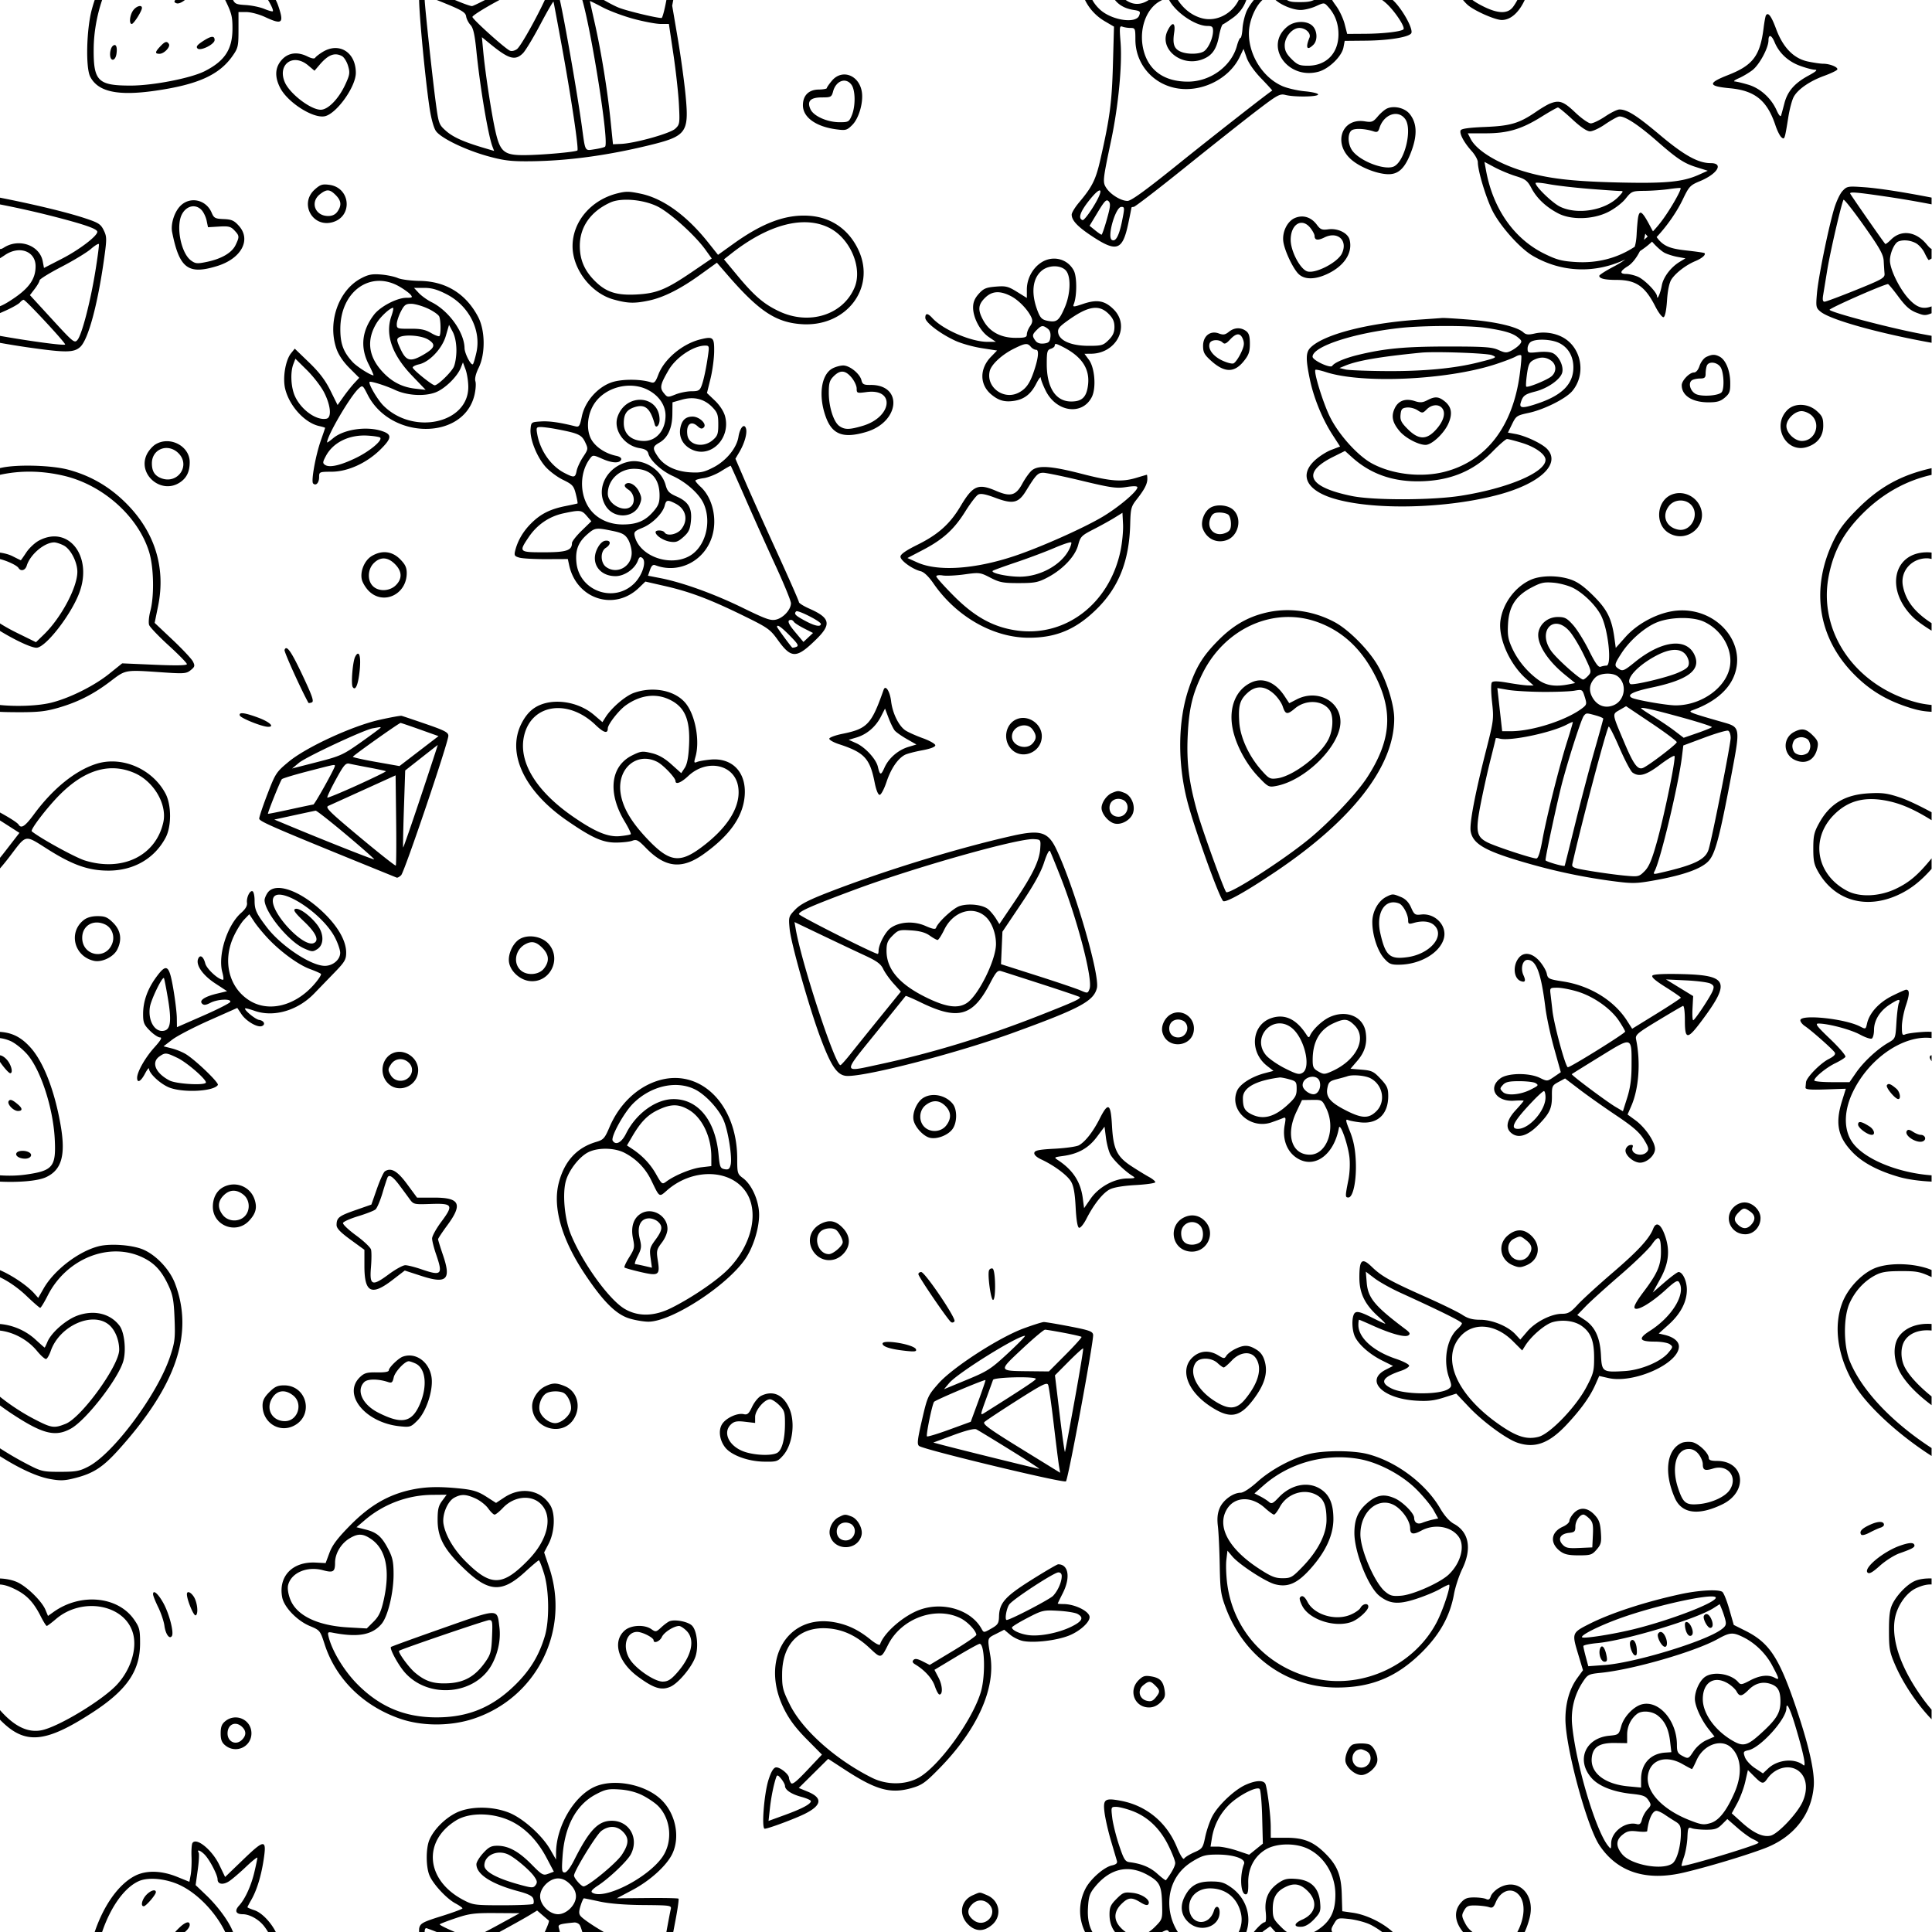 <svg width="250" height="250" viewBox="1 0 1000 1000" fill="none" xmlns="http://www.w3.org/2000/svg"><path fill-rule="evenodd" clip-rule="evenodd" d="M.794 534.088c6.523.371 11.2 2.801 15.947 8.048 6.769 7.481 12.556 22.41 15.668 40.421 2.667 15.433.492 23.043-7.653 26.782-4.331 1.989-14.258 2.737-23.962 2.261v-3.259c4.654.33 9.26.23 13.575-.381 14.076-1.994 15.723-4.032 14.96-18.509-.847-16.102-7.3-35.856-14.311-43.809-2.352-2.669-6.151-5.704-8.44-6.742a19.894 19.894 0 0 0-5.784-1.606v-3.206zm0 123.264c6.259 2.636 14.27 7.987 18.019 12.217l1.969 2.222 2.804-4.894c5.463-9.539 18.132-19.234 28.547-21.848 6.117-1.535 17.663-.642 23.159 1.792 6.743 2.985 13.585 10.329 16.31 17.506 9.837 25.895.684 52.844-29.231 86.066-8.086 8.981-13.004 12.188-22.368 14.587-5.63 1.443-7.696 1.522-13.233.505-7.015-1.288-16.387-5.788-25.976-11.904v-4.092a171.808 171.808 0 0 0 14.38 8.367c7.2 3.737 8.106 3.947 17.003 3.938 8.19-.008 10.073-.365 14.657-2.772 13.033-6.843 35.734-37.446 42.21-56.906 2.465-7.403 2.698-9.373 2.309-19.553-.36-9.345-.89-12.308-3.043-16.98-3.6-7.806-7.26-11.802-13.55-14.794-17.307-8.232-39.423.681-49.077 19.78-1.761 3.484-3.504 6.334-3.872 6.334-.37 0-3.58-2.79-7.135-6.198-3.998-3.834-9.142-7.464-13.484-9.514a44.777 44.777 0 0 0-.398-.187v-3.672zm0 159.658c3.243.108 6.553.748 9.075 1.891 5.084 2.305 12.805 9.866 14.672 14.37l1.299 3.132 2.927-2.082c14.01-9.961 33.277-8.11 41.662 4.005 2.782 4.019 3.089 5.254 3.075 12.349-.03 14.207-6.855 24.13-24.498 35.614-24.572 15.996-35.023 16.914-47.65 4.189-.187-.189-.374-.38-.562-.573v-4.982c7.525 8.614 14.466 12.012 21.554 10.684 8.662-1.623 31.697-15.53 39.216-23.676 7.078-7.669 10.463-18.4 8.315-26.363-4.063-15.07-26.234-19.253-39.94-7.537-2.282 1.95-4.415 3.547-4.74 3.547-.326 0-1.734-2.25-3.13-4.999-3.698-7.291-7.172-10.97-13.181-13.959-3.137-1.561-5.645-2.386-8.094-2.495v-3.115zM50.014 1000c4.644-13.778 12.327-24.63 20.728-29.011 5.816-3.034 13.72-2.868 21.929.458l6.355 2.574.668-3.561c.368-1.959.561-6.209.429-9.443-.132-3.233.085-6.404.48-7.044 1.957-3.161 10.148 3.476 13.885 11.252l3.031 6.305 9.417-9.066c11.088-10.675 12.195-10.631 10.478.421-1.306 8.412-3.551 15.641-6.365 20.509-1.083 1.872-1.968 3.573-1.968 3.779 0 .207 1.616.908 3.59 1.559 3.8 1.253 8.45 6.114 11.075 11.268h-3.997c-.901-1.479-1.912-2.921-2.803-3.899-2.844-3.123-7.093-5.305-10.329-5.305-3.558 0-4.317-1.794-1.883-4.45 3.145-3.43 6.255-10.241 7.942-17.387.84-3.554 1.533-6.881 1.542-7.391.008-.511-2.651 1.606-5.91 4.703-3.26 3.099-7.197 6.462-8.751 7.474-3.104 2.021-5.934 1.56-5.934-.967 0-2.214-3.888-9.774-6.478-12.598-2.114-2.303-4.522-3.243-3.316-1.294.348.562.137 4.58-.469 8.931l-1.102 7.91 5.467 5.218c5.808 5.546 11.321 12.953 13.513 18.16.14.331.27.628.401.895h-4.083l-.198-.401c-4.924-9.951-13.969-19.335-22.805-23.662-7.267-3.559-16.69-4.532-21.747-2.247-7.684 3.474-14.67 13.723-18.95 26.31h-3.841zm167.913 0c-.017-1.092.009-1.827.087-2.13.614-2.389 1.949-3.095 11.527-6.089 5.958-1.864 10.832-3.668 10.832-4.011 0-.342-1.639-1.504-3.643-2.582-4.627-2.488-11.533-9.935-13.438-14.488-1.864-4.456-1.891-13.949-.051-18.346 2.164-5.173 7.619-10.789 13.433-13.831 7.063-3.694 18.792-3.833 27.694-.326 7.243 2.852 17.192 11.717 21.427 19.09l2.991 5.209.035-3.602c.132-13.626 9.236-29.187 19.906-34.026 9.632-4.366 25.489-1.516 33.964 6.108 7.801 7.016 10.573 19.439 6.348 28.447-2.867 6.111-11.467 13.948-20.653 18.822l-8.15 4.324 15.743-.146c8.66-.08 15.955.065 16.213.323.259.259-.372 4.908-1.4 10.333l-1.313 6.921h-3.552l.036-.2c.949-5.236 1.945-10.445 2.215-11.577.471-1.981-.063-2.062-14.242-2.175-9.382-.074-17.537-.727-22.459-1.799-4.251-.926-7.963-1.685-8.25-1.685-.286-.001-1.063 1.73-1.726 3.846-.922 2.941-.921 4.193.006 5.321 1.279 1.56 6.795 5.248 12.022 8.269h-11.121c-.576-1.975-1.081-3.305-1.482-3.802-.57-.707-1.792-1.212-2.714-1.121-7.599.746-8.459 1.041-7.973 2.734.148.514.331 1.254.544 2.189h-7.79c1.529-3.322 2.417-5.687 2.07-5.96-.491-.387-2.054-1.706-3.471-2.932l-2.576-2.23-4.122 2.522c-2.119 1.296-8.84 5.054-15.378 8.6h-7.478a292.856 292.856 0 0 0 6.174-3.287l11.75-6.432-12.489-.082c-10.834-.072-13.539.27-20.39 2.573-4.346 1.46-8.156 2.915-8.467 3.233-.309.316 3.66 2.229 7.827 3.995h-9.389c-3.015-1.189-5.205-1.991-5.487-1.993-.426-.005-.767.802-.76 1.793 0 .056.002.123.005.2h-2.885zm344.676 0c-3.349-6.882-3.505-15.111.219-22.401 2.545-4.983 9.555-11.154 13.703-12.063 2.207-.484 2.927-1.148 2.574-2.37-.271-.935-1.657-5.641-3.081-10.457-1.424-4.817-2.915-11.369-3.315-14.562-.866-6.927.136-7.643 8.495-6.06 13.126 2.486 23.549 11.063 28.848 23.737 1.928 4.611 3.394 6.938 3.88 6.155.429-.693 2.775-2.141 5.214-3.219 4.182-1.848 4.504-2.296 5.655-7.859.671-3.245 2.279-7.993 3.573-10.551 2.883-5.699 11.386-13.818 17.262-16.481 5.552-2.517 9.708-2.605 10.452-.221 1.08 3.462 2.628 16.256 2.647 21.896l.021 5.688 7.986-.011c9.096-.012 14.101 2.014 20.318 8.221 6.149 6.142 8.159 11.152 8.447 21.063l.255 8.747 5.455.781c7.005 1.003 15.513 5.169 20.674 9.967h-5.484c-2.235-1.67-4.96-3.339-6.886-4.164-2.594-1.11-7.311-2.283-10.48-2.607-5.598-.573-5.816-.499-7.602 2.565-1.195 2.053-1.606 2.781-.9 4.206h-9.407c.953-.441 1.907-1.049 3.057-1.881 5.697-4.121 8.069-9.338 8.01-17.614-.072-10.189-5.653-19.45-14.213-23.589-6.425-3.106-16.31-2.942-21.828.362-5.938 3.555-9.22 9.826-9.061 17.31.094 4.414-.237 5.917-1.302 5.917-2.675 0-3.22-9.674-.887-15.746 1.01-2.629-5.256-4.836-13.73-4.836-6.104 0-7.774.443-12.619 3.345-3.748 2.244-6.607 4.997-8.688 8.367-5.436 8.801-4.477 20.25.781 28.365h-4.515c-.725-1.21-1.18-1.251-3.598 0h-6.95c1.127-.741 2.258-1.688 3.393-2.839 3.695-3.747 3.736-3.886 3.524-11.639-.259-9.399-1.181-11.37-6.886-14.708-10.24-5.993-19.967-3.921-27.972 5.956-2.644 3.261-3.181 4.918-3.515 10.828-.284 5.012.43 9.003 2.293 12.402h-3.817zm195.652 0c-4.328-5.296-4.833-10.826-1.209-15.033 1.991-2.312 3.317-2.857 6.956-2.854 2.472.002 5.264.369 6.205.815 1.251.595 1.898.222 2.41-1.391.386-1.211 2.167-3.095 3.958-4.186 9.851-5.999 19.29 2.914 16.174 15.272-.688 2.728-1.553 5.201-2.559 7.377h-3.805c3.751-7.048 4.323-14.75 1.1-18.842-3.626-4.605-9.655-2.889-12.306 3.501-1.087 2.62-1.726 3.071-3.491 2.465-1.188-.409-4.226-.791-6.75-.851-3.925-.093-4.807.279-6.103 2.573-1.373 2.426-1.32 3.058.558 6.689.923 1.782 2.021 3.137 3.759 4.465h-4.897zm242.535-110.099c-7.385-7.613-14.674-18.461-18.847-28.084-2.868-6.611-3.201-8.443-3.213-17.667-.012-7.859.422-11.167 1.836-14.004 2.37-4.753 7.59-10.102 11.546-11.833 2.254-.987 5.434-1.411 8.678-1.303v3.115c-2.489-.111-4.921.519-7.892 1.866-5.324 2.413-10.168 9.491-11.209 16.376-1.597 10.57 2.981 24.146 13.049 38.69 2.068 2.986 4.082 5.605 6.052 7.864v4.98zm0-136.299c-16.398-10.462-33.433-25.654-40.392-37.589-8.32-14.265-10.458-29.484-5.851-41.631 3.025-7.974 10.807-15.954 17.921-18.374 6.864-2.336 17.389-2.194 25.619.345a28.87 28.87 0 0 1 2.703.999v3.672c-5.982-2.808-7.73-3.125-15.892-3.101-7.448.024-10.085.46-13.396 2.221-5.581 2.968-10.235 8.02-13.086 14.206-3.339 7.246-3.293 22.131.095 30.338 6.273 15.198 21.954 31.627 42.279 44.823v4.091zm0-142.002c-6.155-.302-12.224-1.097-16.715-2.38-10.818-3.091-18.896-7.357-24.118-12.736-7.704-7.937-9.164-14.949-5.535-26.592l1.982-6.364-10.484.355c-7.929.268-10.46.041-10.382-.932.057-.707.172-1.98.258-2.826.247-2.463 7.383-9.746 11.708-11.949 2.753-1.403 3.719-2.437 3.162-3.384-.93-1.578-12.062-11.439-15.489-13.722-1.274-.849-2.318-2.185-2.318-2.969 0-3.253 23.012-.876 30.887 3.191 2.903 1.5 2.975 1.471 3.624-1.483 1.2-5.459 6.151-10.926 12.975-14.333 3.535-1.763 6.79-3.207 7.234-3.207 1.903 0 1.881 2.345-.076 8.148-1.15 3.406-2.089 8.342-2.089 10.967 0 4.162.231 4.673 1.803 3.985.992-.435 5.148-.996 9.235-1.25a36.746 36.746 0 0 1 4.338-.031v3.206c-14.14-1.757-32.161 10.062-40.774 27.944-4.386 9.103-4.79 18.197-1.101 24.701 5.382 9.491 23.98 17.132 41.875 18.402v3.259zm0-161.873c-5.69 6.461-10.876 10.471-17.05 13.356-16.53 7.725-32.744 3.272-41.356-11.36-2.403-4.082-2.827-5.957-2.827-12.52 0-6.624.432-8.496 3.044-13.206 5.577-10.055 13.379-14.706 25.809-15.385 6.905-.378 9.525-.022 16.129 2.194 3.92 1.315 10.614 4.543 16.251 7.624v4.107c-8.861-5.513-15.486-8.429-22.383-9.898-11.978-2.551-20.671-.377-28.083 7.025-12.48 12.463-9.305 31.006 6.751 39.436 6.529 3.429 16.734 2.99 25.263-1.085 6.847-3.273 11.348-7.007 18.452-15.746v5.458zm0-81.297c-5.034-.289-7.91-.975-12.8-2.595-11.512-3.814-20.185-9.274-28.32-17.827-17.963-18.885-21.47-43.989-9.543-68.314 2.866-5.847 5.915-9.845 12.579-16.494 11.257-11.233 22.388-17.347 38.084-20.876v3.476c-13.133 2.921-25.274 9.638-35.568 19.911-9.82 9.8-14.989 19.2-17.593 31.992-5.972 29.335 13.931 57.875 46.028 66.004 2.029.514 4.472.908 7.133 1.181v3.542zm0-191.008c-26.711-4.794-52.315-11.814-57.517-16.137-2.317-1.925-2.428-2.505-1.818-9.483.711-8.118 5.562-32.125 8.74-43.256 1.1-3.855 3.098-8.192 4.44-9.638 2.352-2.535 2.758-2.607 11.199-2.013 7.851.552 21.121 2.673 34.956 5.381v3.491a522.543 522.543 0 0 0-23.935-4.078c-14.651-2.149-18.234-2.457-18.234-1.574 0 .385 16.318 23.848 18.182 26.144.184.226 1.535-.786 3.003-2.251 5.223-5.216 12.736-4.288 18.249 2.255 1.306 1.552 2.045 2.345 2.735 2.567v4.974c-.79.485-1.344.788-1.462.788-.232 0-1.201-1.641-2.155-3.647-.953-2.005-3.038-4.321-4.634-5.145-2.887-1.491-6.453-1.813-8.95-.81-2.034.817-4.358 6.051-4.357 9.808.001 4.726 5.13 15.069 10.016 20.198 3.925 4.122 7.064 5.266 11.542 3.578v3.564c-3.356 1.376-4.155 1.112-7.747-.258-3.477-1.326-5.684-3.276-9.433-8.335-2.692-3.631-5.127-6.562-5.41-6.512-3.342.592-30.83 12.752-30.208 13.363 1.59 1.568 30.409 9.159 46.524 12.255 2.022.388 4.131.777 6.274 1.158v3.613zM790.189 0c-3.01 6.507-7.287 10.348-11.872 10.348-3.543 0-14.698-4.991-17.859-7.991A25.657 25.657 0 0 1 758.257 0h4.896c1.217.93 2.748 1.846 4.753 2.888 8.338 4.331 13.544 4.495 16.376.514A31.005 31.005 0 0 0 786.385 0h3.804zm-68.307 0c.592.551 1.14 1.11 1.637 1.673 4.534 5.145 8.798 13.346 8.009 15.401-.795 2.068-11.374 3.856-23.505 3.974l-11.012.106-.639 3.402c-.872 4.64-7.541 11.11-12.952 12.565-16.204 4.357-28.404-13.688-15.897-23.512 3.709-2.915 10.037-2.999 12.867-.173 2.465 2.461 2.693 7.455.442 9.703-3.32 3.315-4.247 1.659-2.045-3.653.92-2.22-1.991-5.021-5.218-5.021-3.685 0-7.606 4.64-7.606 9 0 2.671.872 4.425 3.504 7.054 3.023 3.019 4.189 3.497 8.501 3.494 9.546-.007 15.808-6.444 15.814-16.255.004-5.598-1.781-10.35-5.361-14.264-2.029-2.218-2.045-2.219-6.32-.28-2.358 1.069-5.91 1.944-7.894 1.944-3.925 0-9.912-2.437-12.982-5.158h5.892c1.608.99 3.205 1.087 6.814 1.087 3.417 0 5.305-.215 7.194-1.087h9.408c.373.753 1.057 1.701 2.102 3.142 1.672 2.305 3.631 6.49 4.352 9.301l1.311 5.109 9.337-.062c9.395-.062 18.607-1.134 19.777-2.303 1.083-1.081-4.459-9.462-8.92-13.487a29.667 29.667 0 0 0-2.091-1.7h5.481zm-67.451 0c-3.85 3.522-6.995 11.105-7.006 17.256-.022 11.358 7.25 22.855 17.25 27.273 2.586 1.142 7.886 2.37 11.78 2.729 3.926.362 6.952 1.11 6.795 1.681-.337 1.224-12.323 1.372-16.865.209-2.925-.748-4.149-.079-14.942 8.165-6.467 4.94-23.165 18.158-37.107 29.375-13.942 11.218-25.883 20.395-26.535 20.395-.651 0-1.185.202-1.185.448s-.711 3.824-1.581 7.951c-2.956 14.035-5.908 15.19-18.247 7.145-7.887-5.141-11.087-8.477-11.087-11.56 0-.951 1.689-3.743 3.752-6.202 7.028-8.372 8.739-11.853 11.221-22.823 4.813-21.26 5.828-29.003 6.377-48.622l.549-19.637-4.732-2.77c-4.624-2.706-8.106-6.58-10.264-11.013h3.815c.973 1.774 2.259 3.386 3.88 4.896 6 5.588 18.692 7.546 20.341 3.137.78-2.086.496-2.372-2.868-2.887-4.25-.65-7.526-2.431-9.654-5.146h5.548c3.843 2.675 7.846 2.674 11.914 0h6.95c-.296.153-.622.326-.981.518-7.765 4.15-11.479 15.821-8.4 26.397 2.899 9.955 10.856 15.335 22.685 15.335 11.657 0 22.549-7.959 25.409-18.567.604-2.24 1.428-4.073 1.832-4.074.403 0 .875-2.191 1.048-4.868.173-2.678 1.141-6.735 2.152-9.016.752-1.7 2.171-3.816 3.709-5.725h4.447zM349.479 0l-.558 2.944 2.85 16.736c1.566 9.205 3.406 22.579 4.09 29.721 1.842 19.276.52 21.077-18.974 25.825-21.798 5.311-42.276 8.058-61.477 8.249-9.812.097-13.536-.343-21.641-2.558-11.674-3.189-24.421-9.326-27.101-13.048-1.139-1.579-2.499-6.442-3.311-11.834-2.203-14.612-5.285-47.14-5.43-56.035h2.885c.159 4.278 4.055 40.496 5.66 52.541 1.533 11.511 1.679 11.925 5.314 15.162 3.687 3.283 9.125 5.733 19.612 8.838l5.358 1.585-.869-2.281c-2.254-5.92-6.434-30.829-8.316-49.545-.85-8.465-1.619-11.837-3.047-13.378-1.05-1.132-2.066-3.135-2.257-4.451-.284-1.953-2.142-3.13-10.138-6.424A348.655 348.655 0 0 0 227.057 0h9.38c3.857 1.635 7.885 3.145 8.854 3.145.426 0 3.112-1.265 6.751-3.145h7.477l-1.37.742c-6.943 3.75-12.623 7.359-12.623 8.019 0 1.133 15.913 15.531 19.189 17.361.94.525 2.405.276 3.794-.644C270.498 24.161 278.966 8.755 282.993 0h7.79c2.486 10.907 9.055 48.43 11.385 65.405 1.853 13.501 1.369 12.647 6.722 11.836 2.567-.39 4.949-.99 5.296-1.334 2.199-2.198-7.133-59.998-11.778-75.907h11.124c2.997 1.732 5.899 3.244 7.854 4.011 4.239 1.664 19.371 5.308 22.039 5.308.441 0 1.561-4.174 2.502-9.319h3.552zM143.745 0c.497.975.921 1.96 1.253 2.934 3.126 9.162 2.124 10.028-6.798 5.881-3.032-1.41-7.367-2.566-9.634-2.572l-4.122-.009v9.173c0 8.548-.213 9.476-3.118 13.603-6.92 9.831-17.992 14.795-40.061 17.966-19.366 2.782-29.595.547-33.593-7.336-2.396-4.727-1.908-24.551.856-34.742A84.403 84.403 0 0 1 50.015 0h3.84c-2.675 7.871-4.294 16.656-4.366 25.27-.138 16.722 2.209 19.048 19.204 19.027 11.534-.012 31.062-3.818 38.241-7.45 10.395-5.261 14.351-11.286 14.391-21.921.024-6.262-.436-8.157-3.769-14.926h4.083c1.011 2.076 1.975 2.33 6.565 2.61 3.099.188 7.418 1.086 9.598 1.996 2.178.909 4.156 1.458 4.394 1.22.421-.421-.836-3.181-2.447-5.826h3.996zM.794 102.276c16.512 3.231 33.833 7.298 43.728 10.535 7.44 2.433 8.588 3.151 10.154 6.345 1.627 3.321 1.647 4.445.259 14.407-3.357 24.1-8.275 42.284-12.453 46.052-3.232 2.915-7.454 2.963-26.212.302a430.337 430.337 0 0 1-15.476-2.495v-3.613c15.619 2.772 33.259 5.171 33.918 4.513.539-.539-20.452-23.148-21.491-23.148-.42 0-1.29.634-1.934 1.41-.644.775-3.992 2.674-7.44 4.218-1.229.551-2.219.994-3.053 1.335v-3.563c1.43-.538 2.997-1.365 4.77-2.475 10.085-6.314 13.856-11.293 13.856-18.294 0-7.806-8.384-10.862-15.875-5.785a75.202 75.202 0 0 1-2.751 1.784v-4.974c.667.213 1.299-.096 2.365-.761 7.822-4.878 18.413-1.061 19.964 7.192l.644 3.428 9.42-4.85c8.797-4.529 18.178-11.67 18.178-13.837 0-1.476-5.843-3.578-20.787-7.479a484.161 484.161 0 0 0-29.784-6.756v-3.491zm0 140.048c.367-.082.736-.163 1.107-.243 8.36-1.79 25.962-1.254 34.522 1.052 11.348 3.057 20.984 8.607 29.494 16.99 15.126 14.9 21.014 33.553 16.91 53.587l-1.777 8.692 9.27 8.747c5.1 4.811 9.844 9.874 10.543 11.251 1.121 2.21.985 2.734-1.166 4.473-2.24 1.812-3.426 1.901-14.821 1.12-19.36-1.329-18.708-1.441-26.661 4.613-8.856 6.743-16.863 10.803-27.152 13.77-6.576 1.895-10.473 2.306-21.433 2.254-3.69-.017-6.496-.066-8.836-.2v-3.542c8.823.906 20.09.498 26.869-1.216 9.565-2.419 22.106-8.69 29.884-14.943l6.699-5.384 16.745.728c11.228.489 16.745.382 16.745-.326 0-.58-4.224-4.907-9.386-9.614-5.163-4.706-9.732-9.488-10.153-10.625-.421-1.137-.144-4.399.616-7.247 2.104-7.89 1.793-22.747-.64-30.616-5.657-18.286-23.714-34.492-43.811-39.316-11.544-2.771-22.885-2.905-33.568-.529v-3.476zm0 178.106c5.024 2.743 9.215 5.371 9.87 6.43 1.345 2.174 3.378.789 7.94-5.409 9.759-13.253 21.359-22.638 32.245-26.085 13.269-4.202 29.049 2.59 35.83 15.421 3.1 5.867 3.127 16.96.055 22.756-5.764 10.872-16.558 17.097-29.636 17.091-10.211-.003-18.416-2.873-31.121-10.885-12.501-7.883-11.018-8.148-19.944 3.551-1.817 2.381-3.55 4.512-5.24 6.428v-5.46a225.136 225.136 0 0 0 3.446-4.356l6.817-8.82-8.285-5.307c-.671-.43-1.33-.846-1.977-1.248v-4.107zM610.645 0c2.934 4.53 7.208 8.021 12.457 9.433 7.788 2.093 15.801-2.614 19.055-9.433h3.933c-1.227 3.524-3.522 6.743-6.897 9.185-2.352 1.702-4.703 3.239-5.221 3.415-.519.177-1.421 2.868-2.004 5.981-1.335 7.124-3.731 10.416-8.912 12.245-10.909 3.853-22.239-5.674-17.732-14.911 2.4-4.919 4.227-4.435 3.426.908-.885 5.892-.091 8.345 3.181 9.834 3.279 1.493 9.214 1.529 11.937.075 2.387-1.276 4.998-6.861 4.998-10.691 0-2.168-.485-2.605-2.89-2.605-6.089 0-16.003-6.633-19.694-13.176a10.277 10.277 0 0 0-.151-.26h4.514zm50.581 1000a9.737 9.737 0 0 1-.809-.8l-1.938-2.177-3.075 2.187c-.328.233-.653.498-.973.79h-4.447c2.225-2.76 4.698-5.088 5.763-5.088.545 0 .708-2.333.376-5.403-.715-6.614 1.451-11.427 6.749-14.992 2.968-1.998 4.577-2.351 9.088-1.989 7.501.601 11.594 4.556 12.299 11.882.453 4.708.211 5.432-2.977 8.882-2.246 2.433-4.517 3.834-6.447 3.975-4.429.324-4.309-1.699.221-3.695 7.036-3.1 8.248-9.334 2.861-14.714-3.888-3.883-7.176-4.422-11.942-1.961-4.425 2.285-6.195 5.474-6.195 11.161 0 4.48.443 5.48 4.001 9.034 1.405 1.402 2.371 2.315 3.334 2.908h-5.889zm-83.108 0c-1.848-2.357-2.83-5.416-2.833-9.05-.003-3.753.583-5.063 3.63-8.106 3.348-3.344 4.007-3.588 8.359-3.098 4.952.557 9.426 3.763 8.144 5.834-.506.817-1.736.541-4.11-.925-4.551-2.808-6.361-2.642-9.924.916-4.029 4.024-4.048 8.465-.052 12.455.77.77 1.548 1.428 2.333 1.974h-5.547zM.794 546.218c1.043-.038 2.748.974 4.124 2.722 2.088 2.651 2.899 6.551 1.363 6.551-.778 0-3.891-3.691-5.487-6.182v-3.091zm0 139.069c6.451.475 13.322 3.213 18.643 8.118 2.446 2.255 4.546 4.1 4.666 4.1.12 0 .767-1.319 1.436-2.933 2.019-4.869 9.689-11.553 15.69-13.674 8.598-3.038 16.955-.976 21.675 5.348 2.475 3.316 3.473 12.506 1.963 18.084-2.451 9.06-19.18 30.675-27.173 35.11-7.968 4.422-14.466 2.843-29.94-7.277a134.971 134.971 0 0 1-6.96-4.854v-4.515c5.383 4.335 11.709 8.515 18.149 11.844 8.785 4.539 10.04 4.721 16.036 2.326 8.257-3.3 27.732-30.22 27.715-38.311-.011-5.095-2.122-10.283-5.256-12.917-8.536-7.173-25.658.497-30.171 13.515-.724 2.089-1.79 3.956-2.368 4.149-.578.192-2.691-1.648-4.694-4.089-5.08-6.191-12.612-9.905-19.411-10.62v-3.404zM91.702 1000c.36-.477.975-1.11 1.874-1.99 3.275-3.206 5.62-3.929 5.62-1.733 0 1.121-1.117 2.586-2.5 3.723h-4.994zm550.456 0c1.398-2.93 1.917-6.251 1.163-9.589-1.828-8.097-7.868-12.993-16.029-12.993-6.241 0-10.792 4.088-10.792 9.697 0 9.153 10.167 10.596 12.847 1.823 1-3.275 3.175-2.185 2.906 1.455-.515 7.001-9.735 9.937-15.639 4.972-4.147-3.486-5.07-8.377-2.539-13.463 2.939-5.906 6.605-8.052 13.749-8.052 5.072 0 6.779.503 10.418 3.071 7.952 5.608 10.622 15.121 7.848 23.079h-3.932zm358.632-272.69c-7.104-5.32-12.191-10.441-15.492-15.578-4.29-6.676-4.872-15.276-1.357-20.066 3.522-4.8 9.946-6.887 16.849-6.379v3.405c-5.849-.615-11.158.993-13.891 5.159-2.261 3.446-2.258 9.467.007 13.842 2.304 4.449 7.415 9.887 13.884 15.1v4.517zm0-178c-.57-.899-.95-1.642-.95-1.998 0-.725.37-1.072.95-1.093v3.091zm0-222.872c-3.972-2.445-7.54-4.965-9.559-6.933-14.592-14.227-10.374-33.636 7.31-33.636.717 0 1.479.05 2.249.142v3.313c-.894-.214-1.703-.34-2.34-.345-8.026-.062-13.942 6.669-12.518 14.245 1.418 7.554 5.953 13.568 14.858 19.325v3.889zM96.695 0c-1.501 1.234-3.316 2.081-4.354 1.683C91.276 1.276 90.985.95 91.703 0h4.992zM.794 286.011c2.413.288 4.964.993 6.775 1.916 2.224 1.132 4.115 2.058 4.203 2.058.088 0 1.38-1.841 2.87-4.09 1.49-2.25 4.452-5.008 6.579-6.13 15.308-8.07 27.88 8.254 20.835 27.054-4.305 11.493-17.518 28.446-22.17 28.446-2.9 0-11.701-4.283-19.092-8.827v-3.89c2.662 1.719 5.715 3.416 9.19 5.124l9.632 4.732 4.099-3.972c8.91-8.636 17.376-24.521 17.322-32.504-.034-5.109-3.48-11.745-7.06-13.593-1.716-.886-3.955-1.601-4.974-1.588-5.092.064-12.416 6.302-14.17 12.068-.744 2.446-3.057 3.089-4.24 1.179-.882-1.427-6.098-3.789-9.8-4.67v-3.313zM69.887 5.432c1.605-2.289 4.578-3.144 4.578-1.317 0 1.587-4.25 8.292-5.254 8.292-1.501 0-1.065-4.493.676-6.975zm36.148 15.875c4.242-2.767 6.043-2.941 6.043-.584 0 2.22-7.351 5.851-8.838 4.366-.894-.893-.208-1.822 2.795-3.782zM83.919 24.05c2.478-2.634 3.486-2.923 4.498-1.288.923 1.493-2.493 5.081-4.837 5.081-2.479 0-2.4-.882.339-3.793zm-24.711-.111c1.692-1.69 2.64.101 2.077 3.927-.581 3.954-3.308 4.105-3.308.183 0-1.585.554-3.434 1.23-4.11zm57.19 590.617c6.346-3.512 14.124-.529 16.375 6.282 1.423 4.305.645 7.297-2.873 11.05-6.766 7.217-18.83 2.439-18.731-7.421.045-4.458 1.97-8.108 5.229-9.911zm10.568 3.784c-3.602-2.83-7.122-2.694-10.212.393-3.092 3.086-3.228 6.602-.394 10.199 2.676 3.398 8.192 3.718 11.26.653 3.069-3.065 2.749-8.572-.654-11.245zm13.432 102.217c2.824-2.82 4.309-3.499 7.65-3.499 12.032 0 15.631 15.903 4.765 21.053-7.596 3.6-15.905-1.938-15.914-10.608-.003-2.551.907-4.357 3.499-6.946zm12.33 1.721c-4.405-3.461-8.795-2.653-11.239 2.068-2.854 5.51.698 11.235 6.971 11.235 6.683 0 9.606-9.11 4.268-13.303zm-72.51 102.903c0-2.585 2.66-.293 5.375 4.632 2.99 5.424 5.51 15.141 4.393 16.945-1.212 1.958-3.285-.855-3.878-5.26-.307-2.291-1.76-6.614-3.224-9.606-1.466-2.993-2.666-6.012-2.666-6.711zm17.518-.005c0-1.879 1.946-1.197 3.547 1.244 1.903 2.9 2.524 9.13.965 9.685-1.023.363-4.512-8.087-4.512-10.929zM915.038 7.978c1.13-1.898 2.795.304 5.258 6.959 3.584 9.683 9.108 15.347 16.477 16.901 3.004.633 6.568 1.15 7.92 1.15 3.506 0 7.98 1.875 7.258 3.043-.337.544-3.411 2.007-6.834 3.253-7.555 2.752-13.72 7.058-15.769 11.014-.838 1.618-2.038 6.142-2.667 10.054-1.915 11.914-1.968 12.075-3.597 10.724-.797-.659-2.184-3.411-3.083-6.116-4.3-12.927-10.596-18.072-23.606-19.285-11.402-1.063-11.617-2.652-.923-6.841 12.85-5.036 16.583-9.988 18.37-24.369.388-3.113.925-6.032 1.196-6.487zm4.508 13.892c-1.585-3.822-3.171-4.307-3.185-.973-.018 3.973-4.762 12.726-8.38 15.463-1.903 1.438-5.084 3.314-7.067 4.17-1.984.854-2.879 1.591-1.991 1.636.889.046 4.023.797 6.964 1.67 6.203 1.84 11.847 6.925 14.666 13.212 1.171 2.612 2.063 3.624 2.356 2.676.261-.837 1.032-3.683 1.714-6.324 1.59-6.149 5.253-10.362 12.358-14.214 4.011-2.175 5.002-3.078 3.388-3.092-1.254-.01-4.821-.967-7.924-2.127-5.988-2.237-10.605-6.567-12.899-12.097zM431.62 41.748c5.139-6.1 13.814-3.037 15.406 5.437 1.022 5.436-1.363 13.971-4.885 17.489-2.761 2.757-3.365 2.923-8.257 2.275-10.583-1.402-17.298-6.236-17.298-12.453 0-5.069 2.992-8.076 8.105-8.142 2.34-.03 4.256-.367 4.258-.747.002-.382 1.203-2.118 2.671-3.859zm10.154 2.208c-2.866-4.086-8.06-2.254-9.568 3.373-.773 2.887-1.147 3.087-5.78 3.087-5.987 0-7.843 1.927-5.919 6.146 1.608 3.523 8.62 6.666 14.938 6.695 4.679.021 5.029-.171 6.44-3.547 1.972-4.711 1.914-12.867-.111-15.754zM163.924 98.08c2.869-2.559 3.923-2.895 7.565-2.407 10.891 1.458 12.267 16.177 1.803 19.289-10.476 3.116-17.531-9.599-9.368-16.882zm10.816 2.871c-3.085-3.082-4.633-3.157-8.151-.393-5.217 4.097-2.506 11.245 4.263 11.245 2.148 0 3.739-.757 4.813-2.288 2.261-3.223 1.999-5.644-.925-8.564zm496.522 11.876c4.198-1.762 8.412-.455 11.358 3.526 1.819 2.457 2.646 2.782 5.956 2.339 4.874-.653 10.102 1.917 10.977 5.397 1.729 6.882-2.899 13.815-11.95 17.902-6.147 2.776-11.324 2.746-14.363-.082-2.804-2.608-7.157-11.68-7.952-16.572-.819-5.044 1.937-10.814 5.974-12.51zm8.022 5.2c-4.382-5.564-10.229-2.051-10.229 6.147 0 5.738 4.819 14.977 8.484 16.265 4.126 1.449 15.78-4.522 18.033-9.24 3.219-6.743-2.213-11.7-9.076-8.281-3.417 1.703-5.075 1.429-5.075-.835 0-.74-.962-2.565-2.137-4.056zm204.835 66.762c2.977-1.434 4.558-1.475 6.979-.181 3.113 1.663 5.38 7.129 5.468 13.18.07 4.837-.285 5.86-2.779 8.002-2.264 1.945-4.04 2.457-8.521 2.457-8.38 0-13.804-3.486-13.804-8.871 0-2.379 4.006-6.566 6.283-6.566 1.131 0 2.227-1.287 2.944-3.458.629-1.903 2.173-3.956 3.43-4.563zm7.379 5.163c-1.854-2.644-6.128-3.045-7.044-.659-.344.895-.626 2.747-.626 4.116 0 2.024-.527 2.492-2.834 2.504-1.559.009-3.454.409-4.211.888-2.118 1.34-.987 5.574 1.893 7.093 3.081 1.625 12.321.929 13.56-1.023 1.424-2.241.951-10.51-.738-12.919zm-254.451-18.193c2.811-2.273 6.147-2.439 8.883-.441 1.516 1.108 2 2.7 2 6.594 0 4.205-.578 5.847-3.197 9.087-4.902 6.064-9.964 5.972-16.923-.308-3.429-3.092-4.097-4.343-4.097-7.668 0-5.14 3.75-8.087 8.171-6.421 2.27.855 3.264.694 5.163-.843zm7.328 3.894c-1.318-3.463-3.416-3.434-6.688.09-2.044 2.201-2.867 2.53-3.855 1.543-1.78-1.777-5.945-1.556-6.68.355-1.088 2.832 1.541 6.566 6.221 8.837 2.502 1.214 5.234 1.944 6.072 1.623.838-.321 2.521-2.644 3.741-5.162 1.755-3.62 2.005-5.144 1.189-7.286zM94.24 106.692c5.015-5.227 13.428-3.454 16.332 3.443 1.154 2.741 1.809 3.084 6.204 3.259 4.106.163 5.4.739 7.879 3.509 6.489 7.252 1.236 16.944-11.272 20.802-15.003 4.628-19.53 1.22-23.28-17.52-.827-4.133 1.059-10.285 4.137-13.493zm11.187 2.131c-3.109-3.43-7.921-2.428-10.288 2.143-3.182 6.142-.44 20.062 4.695 23.836 2.325 1.71 3.235 1.791 8.244.742 7.63-1.596 12.965-4.731 14.868-8.737 2.043-4.298 2.007-4.751-.603-7.547-1.867-2.003-3.022-2.293-7.934-1.995l-5.75.347-.703-3.386c-.386-1.863-1.524-4.294-2.529-5.403zm34.103 353.25c3.967-5.657 16.622-1.292 28.389 9.793 7.866 7.41 12.256 15.007 12.256 21.208 0 3.561-.743 4.838-5.925 10.188a14746.81 14746.81 0 0 0-10.621 10.975c-8.535 8.83-20.903 12.437-30.816 8.985-2.528-.881-4.738-1.46-4.91-1.287-.736.734 5.217 5.675 7.187 5.967 2.594.381 3.51 2.412 1.445 3.203-2.284.876-8.118-2.526-10.538-6.145l-2.179-3.26-14.586 6.484c-8.022 3.565-16.612 8.037-19.087 9.934l-4.502 3.452 4.347 1.102c2.392.606 5.744 2.002 7.45 3.102 5.379 3.467 16.997 14.714 16.324 15.802-1.991 3.217-16.901 4.157-24.572 1.546-4.624-1.573-10.982-7.302-11.08-9.983-.026-.687-.964.487-2.086 2.609-2.143 4.054-4.052 5.056-4.052 2.126 0-3.097 4.179-10.457 8.938-15.742 3.339-3.709 4.158-5.165 2.906-5.165-.96 0-3.322-1.575-5.25-3.499-3.034-3.032-3.502-4.176-3.502-8.564 0-6.575 2.268-12.967 6.788-19.132 5.386-7.347 6.699-6.457 8.836 5.991.972 5.655 1.795 12.446 1.83 15.092l.064 4.81 13.607-5.959c7.485-3.277 13.784-6.484 13.999-7.125.588-1.763-6.572-1.439-10.258.464-2.381 1.23-3.446 1.34-4.328.446-1.648-1.671 1.326-3.664 7.773-5.208l5.168-1.238-6.204-4.071c-6.378-4.187-10.038-9.42-8.813-12.606.959-2.498 2.759-1.378 3.717 2.315.74 2.851 6.83 8.44 9.197 8.44.389 0 .227-1.734-.358-3.854-2.442-8.831 2.499-24.428 9.755-30.789 2.228-1.954 3.221-3.666 3.005-5.181-.393-2.758 1.6-6.771 2.95-5.938.539.332.979 2.459.979 4.727 0 4.8.881 6.731 6.332 13.886 7.346 9.64 22.856 19.946 30.021 19.946 4.193 0 7.958-3.2 7.958-6.764 0-1.411-1.166-4.862-2.589-7.668-6.92-13.637-31.023-28.483-32.251-19.865-.992 6.956 15.516 24.679 21.021 22.569 3.162-1.212 1.437-5.212-4.806-11.145-4.813-4.573-5.882-6.093-4.627-6.574 1.954-.749 7.686 3.395 11.371 8.22 3.52 4.609 3.563 10.263.094 12.532-2.326 1.522-2.841 1.497-6.956-.343-7.914-3.539-20.303-18.697-20.393-24.95-.012-.866.7-2.602 1.582-3.859zm.336 23.822c-2.618-2.757-5.901-6.741-7.296-8.854l-2.538-3.841-2.694 2.812c-1.481 1.547-3.93 5.513-5.442 8.815-5.817 12.702-2.365 26.449 8.31 33.089 9.785 6.09 23.267 2.85 32.962-7.919 2.602-2.889 4.363-5.568 3.913-5.952-.45-.384-3.023-1.508-5.717-2.498-5.884-2.163-14.988-8.791-21.498-15.652zM87.902 516.73c-.943-5.567-1.865-10.28-2.047-10.474-.86-.912-6.692 11.137-7.276 15.027-1.112 7.406 2.904 13.641 7.789 12.092 2.989-.946 3.414-5.558 1.534-16.645zm4.873 30.798c-5.766-2.749-6.285-2.79-9.236-.726-4.4 3.077-2.07 8.652 5.21 12.461 3.312 1.732 17.316 2.643 18.753 1.22 1.115-1.105-9.55-10.486-14.727-12.955zm514.451-22.632c5.39-2.776 11.747 1.251 11.747 7.44 0 9.668-13.964 11.321-16.324 1.933-.83-3.303 1.314-7.694 4.577-9.373zm7.007 4.044c-.68-.679-2.21-1.235-3.401-1.235-2.761 0-4.637 1.873-4.637 4.631s1.876 4.631 4.637 4.631c4.114 0 6.291-5.141 3.401-8.027zm74.874-2.444c8.623-4.03 17.436-.439 18.749 7.639.938 5.778-.369 10.339-4.269 14.889l-3.564 4.158 5.807.481c5.199.43 6.221.924 9.762 4.716 3.397 3.637 3.957 4.903 3.957 8.957 0 9.366-5.467 14.554-14.341 13.606-2.598-.277-5.495-.826-6.438-1.22-1.434-.597-1.283.349.917 5.791 1.872 4.628 2.754 9.029 3.06 15.254.488 9.949-1.331 19.042-3.808 19.042-1.717 0-1.717-.469.006-9.219.701-3.557.909-8.52.497-11.817-.871-6.965-4.865-18.014-5.417-14.983-2.38 13.112-11.518 20.574-20.172 16.473-6.276-2.974-9.357-10.004-7.892-18.005.677-3.698.561-4.156-.897-3.527-.923.398-3.585 1.387-5.918 2.196-10.919 3.792-22.019-6.279-17.891-16.231 1.466-3.533 7.497-7.411 14.328-9.21l4.562-1.202-3.294-2.574c-9.372-7.324-8.065-21.374 2.305-24.787 6.952-2.288 12.979.634 18.182 8.812.828 1.303 1.252 1.41 1.665.422 1.313-3.139 6.252-7.862 10.104-9.661zm13.003 4.217c-3.496-3.491-5.25-3.663-10.9-1.072-7.126 3.267-10.691 9.441-10.768 18.646-.034 4.046.337 4.844 2.931 6.318 2.768 1.573 3.246 1.565 7.017-.122 12.74-5.696 18.375-17.124 11.72-23.77zm-32.55 1.284c-9.537-7.49-21.089 4.902-13.246 14.21 1.494 1.773 5.897 4.823 9.785 6.78 6.063 3.048 7.364 3.371 9.134 2.267 4.575-2.853.845-18.136-5.673-23.257zm14.472 27.721c-1.329-4.18-8.794-2.498-8.794 1.982 0 2.428 4.261 5.387 6.513 4.524 2.023-.775 3.113-3.886 2.281-6.506zm26.276-1.637c-2.738-1.414-9.28-1.976-11.884-1.021-.567.208-2.983.879-5.369 1.491-3.845.986-4.416 1.526-5.021 4.744-.866 4.613 1.613 7.463 10.235 11.766 7.864 3.924 11.294 3.938 15.176.061 4.964-4.957 3.357-13.687-3.137-17.041zm-42.026.551c-2.125-.589-4.328-1.011-4.895-.937-12.522 1.633-19.064 5.286-19.064 10.645 0 4.864.859 6.562 4.196 8.285 6.09 3.145 11.994 1.661 18.982-4.772 3.951-3.637 4.645-4.863 4.645-8.212 0-3.673-.26-4.01-3.864-5.009zm19.206 15.08c-2.151-4.421-2.238-4.474-7.378-4.402l-5.202.073-2.926 6.175c-5.631 11.883-2.347 22.177 7.052 22.103 8.771-.069 13.523-13.53 8.454-23.949zm-346.405-14.213c21.943-7.216 41.497 11.757 41.497 40.265 0 7.428.15 7.934 2.97 10.016 4.645 3.43 8.365 11.883 8.365 19.011 0 7.107-3.086 16.929-7.193 22.89-9.595 13.928-38.047 32.351-50.069 32.421-2.306.013-6.677-.712-9.713-1.613-6.996-2.074-13.657-8.682-23.229-23.04-11.995-17.993-16.745-34.59-13.5-47.166 2.901-11.243 9.307-18.259 19.381-21.229 3.748-1.107 4.406-1.836 6.878-7.633 4.994-11.706 13.957-20.417 24.613-23.922zm19.448 4.276c-9.724-4.701-22.763-1.664-31.86 7.421-4.791 4.785-11.689 17.356-10.542 19.212 1.604 2.59 4.589.998 6.929-3.695 5.142-10.312 15.395-17.776 24.478-17.822 12.747-.063 21.736 10.965 23.385 28.688.6 6.443.897 7.166 3.115 7.589 1.966.375 2.587-.064 3.127-2.212.945-3.762-1.277-17.834-3.671-23.238-2.647-5.978-9.541-13.323-14.961-15.943zm-3.229 10.529c-5.217-2.951-8.98-2.93-15.469.088-5.546 2.579-9.123 6.212-13.562 13.776l-2.764 4.711 2.492 1.631c5.394 3.527 9.581 7.925 12.556 13.189 3.005 5.317 3.189 5.451 5.309 3.886 4.469-3.303 13.009-6.795 18.088-7.395l5.232-.619v-4.816c0-10.484-4.856-20.477-11.882-24.451zm-32.929 22.453c-5.296-2.787-14.104-2.905-19.096-.255-4.62 2.452-9.908 9.34-11.41 14.86-1.833 6.735-.625 19.641 2.571 27.468 6.07 14.869 19.842 33.935 27.931 38.668 7.007 4.101 15.304 3.906 24.237-.572 10.743-5.383 23.628-14.185 29.379-20.068 12.397-12.68 16.189-30.186 8.759-40.43-8.335-11.491-27.552-11.652-40.454-.339-4.177 3.662-3.83 3.877-8.129-5.028-3.046-6.308-7.628-11.062-13.788-14.304zm8.628 31.242c5.799-3.236 13.542 1.4 13.483 8.075-.017 1.981-1.186 4.813-2.94 7.128-2.688 3.544-2.847 4.252-2.065 9.195 1.215 7.672.468 8.172-8.942 5.987-4.273-.991-8.006-2.041-8.298-2.333-.292-.291.807-2.676 2.442-5.3 2.751-4.412 2.897-5.143 1.951-9.753-1.241-6.049.338-10.748 4.369-12.999zm8.536 4.318c-1.037-.936-3.066-1.703-4.511-1.703-4.566 0-6.484 4.253-4.847 10.747.968 3.837.827 4.987-1.055 8.673-1.195 2.337-1.814 4.26-1.377 4.274.436.013 2.57.436 4.742.939l3.949.915-.696-5.046c-.629-4.577-.396-5.452 2.492-9.376 3.666-4.977 3.949-7.031 1.303-9.423zm136.999-63.828c4.5-3.148 11.806-1.827 15.571 2.815 2.488 3.068 2.358 9.991-.251 13.302-2.468 3.133-8.035 5.19-11.618 4.292-3.29-.824-7.489-5.332-8.345-8.958-.838-3.551 1.464-9.228 4.643-11.451zm11.776 3.935c-3.091-3.087-6.611-3.223-10.212-.393-3.403 2.673-3.723 8.18-.655 11.245 3.069 3.065 8.584 2.745 11.261-.654 2.833-3.596 2.697-7.112-.394-10.198zm79.894 6.582c4.409-8.721 5.716-8.001 6.346 3.498.676 12.353 2.514 16.183 10.151 21.158 3.204 2.089 7.279 4.587 9.053 5.55 1.774.964 3.226 2.17 3.226 2.681 0 .51-4.568 1.178-10.152 1.486-6.402.352-11.358 1.181-13.416 2.244-3.609 1.864-8.256 7.731-12.131 15.316-1.394 2.727-3.09 4.774-3.77 4.55-.801-.264-1.421-4.002-1.762-10.616-.38-7.381-1.053-11.085-2.43-13.367-1.993-3.306-8.739-8.307-15.37-11.393-2.427-1.13-3.786-2.417-3.596-3.41.241-1.266 2.411-1.704 10.598-2.135 5.662-.298 11.288-1.098 12.501-1.777 3.293-1.843 7.334-7.025 10.752-13.785zm5.483 18.47c-.836-1.613-1.849-5.495-2.252-8.625l-.733-5.69-3.959 5.303c-4.34 5.814-9.65 8.794-17.612 9.884-4.651.637-4.704.684-2.412 2.209 7.656 5.091 11.602 11.157 12.716 19.55l.695 5.228 3.326-4.82c4.177-6.052 12.095-10.456 18.957-10.543 4.129-.053 4.508-.227 2.798-1.287-4.006-2.481-10.048-8.357-11.524-11.209zm322.602 27.432c1.594-1.593 3.707-2.527 5.714-2.527 4.139 0 8.244 4.007 8.244 8.048 0 4.607-3.554 8.418-7.85 8.418-7.59 0-11.387-8.668-6.108-13.939zm8.576 2.163c-2.947-2.062-3.472-2.022-5.953.456-2.559 2.555-2.607 4.333-.177 6.529 2.45 2.214 4.599 2.156 6.715-.179 2.337-2.579 2.138-4.902-.585-6.806zm-293.111 3.113c3.628-1.814 7.398-1.346 10.334 1.282 7.184 6.434 1.42 17.98-8.089 16.199-8.753-1.639-10.272-13.468-2.245-17.481zm8.339 4.105c-3.651-3.646-9.717-1.169-9.717 3.968 0 3.921 1.96 5.993 5.668 5.993 1.414 0 3.266-.578 4.119-1.284 2.025-1.678 1.984-6.624-.07-8.677zm-196.209-.869c4.493-2.288 7.892-1.585 11.567 2.392 3.938 4.263 3.871 9.362-.178 13.405-5.061 5.053-13.002 3.622-16.101-2.901-2.339-4.922-.371-10.305 4.712-12.896zm7.806 3.127c-2.087-1.392-6.464-.807-8.187 1.095-3.578 3.948-.608 11.496 4.524 11.496 2.233 0 7.167-4.266 7.167-6.195 0-1.586-2.135-5.483-3.504-6.396zm422.988-.53c1.447-3.714 3.728-2.696 5.763 2.572 3.114 8.06 2.493 15.032-2.078 23.336l-3.901 7.089 6.134-5.306c3.375-2.92 6.625-5.308 7.225-5.308 2.124 0 4.298 4.636 4.298 9.165 0 6.256-3.272 12.52-9.426 18.046l-5.141 4.616 2.904.674c4.721 1.096 7.541 3.353 7.541 6.034 0 8.879-23.374 19.34-36.507 16.34l-4.739-1.084-1.974 4.457c-2.784 6.285-7.466 12.816-14.833 20.694-9.138 9.769-16.467 12.469-25.52 9.401-5.762-1.953-17.984-10.937-25.04-18.409l-6.616-7.002-6.533 2.071c-5.049 1.601-8.317 1.958-14.387 1.571-17.358-1.106-26.472-10.447-15.618-16.007l3.805-1.949-5.624-2.807c-6.278-3.133-11.757-7.867-13.955-12.057-1.508-2.874-1.927-8.696-.833-11.545.892-2.32 2.733-2.042 9.68 1.46 3.368 1.698 6.37 3.087 6.671 3.087.302 0-1.333-1.698-3.634-3.773-6.923-6.246-9.725-12.035-9.731-20.099-.007-9.358 1.338-10.521 6.445-5.571 5.069 4.913 9.549 7.413 27.962 15.609 8.278 3.684 16.781 7.841 18.894 9.237 2.856 1.887 5.237 2.542 9.275 2.549 6.261.011 14.362 3.372 18.224 7.56l2.487 2.697 3.638-4.244c4.229-4.935 12.396-9.086 17.901-9.1 3.25-.009 4.523-.75 8.243-4.797 2.421-2.631 10.566-10.074 18.101-16.536 13.042-11.188 18.9-17.542 20.899-22.671zm4.029 11.867c-.023-8.036-1.133-8.921-4.709-3.754-1.652 2.388-9.032 9.535-16.4 15.883-7.368 6.347-15.38 13.59-17.804 16.094l-4.407 4.552 3.815 2.505c5.371 3.529 7.982 9.155 8.448 18.208.45 8.749.804 8.988 12.281 8.292 8.366-.509 18.65-4.81 22.542-9.43 2.488-2.952 2.532-3.199.79-4.47-1.013-.741-4.509-1.346-7.768-1.346-8.074 0-8.791-1.575-2.528-5.561 11.659-7.422 18.812-19.376 15.099-25.236-.737-1.164-2.137-.364-6.781 3.874-7.43 6.781-14.672 11.124-16.129 9.669-.733-.732.723-3.435 4.668-8.669 7.072-9.384 8.903-13.632 8.883-20.611zm-134.96 21.19c-4.808-2.192-10.782-5.534-13.275-7.427l-4.532-3.441.478 5.767c.655 7.869 4.18 12.101 19.963 23.964 2.416 1.816 2.73 2.461 1.573 3.243-1.746 1.184-9.108-.845-18.536-5.106-3.621-1.638-6.751-2.976-6.956-2.976-.205 0-.373 1.218-.373 2.708 0 6.625 7.716 13.581 19.431 17.518 3.765 1.266 6.847 2.859 6.847 3.54 0 .682-1.855 1.865-4.122 2.631-9.892 3.34-11.341 6.067-4.895 9.215 6.606 3.225 25.131 3.301 29.487.12 1.628-1.189 1.642-1.636.179-5.777-3.148-8.909-1.146-20.253 4.452-25.227 1.213-1.078 2.206-2.379 2.206-2.89 0-.865-10.777-6.219-31.927-15.862zm93.921 17.228c-3.681-2.618-9.748-3.422-14.966-1.983-3.957 1.09-11.078 7.17-14.208 12.13l-1.606 2.546-4.861-4.854c-8.989-8.977-20.491-9.978-27.184-2.365-10.233 11.639-1.482 30.841 21.053 46.193 8.452 5.757 13.535 7.256 19.452 5.733 5.927-1.525 19.275-15.371 24.697-25.615 3.714-7.022 4.082-8.415 4.069-15.437-.015-8.699-1.701-12.974-6.446-16.348zm-38.213-46.849c4.294-3.609 8.525-3.491 12.366.344 5.107 5.1 3.787 12.379-2.738 15.102-3.055 1.274-3.994 1.274-7.049 0-6.665-2.782-8.017-10.877-2.579-15.446zm9.571 2.556c-3.063-2.407-3.111-2.413-6.324-.867-3.138 1.51-3.972 5.313-1.87 8.517 2.2 3.354 7.047 3.498 9.305.278 2.3-3.278 1.99-5.493-1.111-7.928zm-278.112 15.558c.295-.769 1.116-1.204 1.825-.968 1.587.529 1.835 16.191.256 16.24-1.144.035-2.929-13.066-2.081-15.272zm-36.562 1.953c0-.616.655-1.12 1.456-1.12 1.935 0 18.168 23.99 17.243 25.484-.395.64-1.197.841-1.78.445-1.618-1.094-16.919-23.532-16.919-24.809zm-266.895 42.691c6.663-2.421 13.734 2.634 14.912 10.657.968 6.597-2.688 17.78-7.327 22.413-3.366 3.361-3.809 3.505-9.091 2.961-18.053-1.861-29.964-16.708-20.509-25.563 2.18-2.042 3.616-2.426 8.706-2.331 4.041.075 6.095-.293 6.095-1.094 0-1.397 4.935-6.215 7.214-7.043zm6.536 3.505c-1.382-.627-2.917-1.142-3.414-1.142-2.079 0-7.144 5.436-7.786 8.354-.587 2.664-1.037 3.039-2.91 2.419-5.178-1.712-10.634-1.706-12.357.015-4.299 4.294-.962 11.625 7.182 15.774 12.085 6.156 17.322 5.208 21.404-3.876 4.288-9.543 3.354-19.053-2.119-21.544zm314.886-18.15c4.866-1.788 9.543-3.263 10.394-3.28.85-.016 6.878.998 13.396 2.255 10.075 1.942 11.893 2.587 12.131 4.309.414 2.994-12.877 74.702-14.066 75.89-1.071 1.069-73.341-16.33-75.992-18.295-1.147-.85-.89-3.197 1.479-13.47 2.782-12.061 3.041-12.635 8.486-18.828 7.299-8.301 31.38-23.882 44.172-28.581zm20.843 2.308c-4.739-.897-9.157-1.631-9.819-1.631-.661 0-6.015 4.504-11.896 10.01-12.39 11.598-12.487 11.325 4.075 11.498l9.812.103 8.682-8.715c4.775-4.794 8.475-8.923 8.221-9.175-.253-.252-4.337-1.193-9.075-2.09zm-28.901 10.464c5.331-4.951 9.229-8.971 8.662-8.933-4.407.3-34.816 19.283-39.176 24.457l-2.694 3.197 11.758-4.86c10.825-4.474 12.527-5.574 21.45-13.861zm34.464 24.08c2.607-14.347 4.566-26.259 4.354-26.47-.212-.212-3.583 2.833-7.491 6.767l-7.107 7.151 2.449 20.323c1.346 11.178 2.584 19.872 2.752 19.319.167-.552 2.437-12.743 5.043-27.09zm-20.139-10.705c.009-1.41-21.652-.908-22.154.515-.249.708-1.869 5.167-3.598 9.91-3.089 8.471-3.102 8.598-.802 7.149 19.935-12.554 26.549-16.932 26.554-17.574zm-29.764 11.528c2.157-5.868 3.82-10.771 3.696-10.895-.462-.461-25.992 10.332-26.616 11.253-1.025 1.512-4.251 17.266-3.656 17.86.294.293 5.511-1.285 11.594-3.508l11.06-4.042 3.922-10.668zm39.029 11.884c-1.201-10.188-2.5-19.322-2.888-20.299-.598-1.51-3.027-.298-16.162 8.06-8.501 5.409-16.065 10.42-16.807 11.136-1.1 1.059 2.423 3.625 18.918 13.788l20.267 12.49-.574-3.326c-.314-1.829-1.555-11.661-2.754-21.849zm-22.564 13.336c-8.714-5.401-16.59-10.186-17.501-10.635-1.054-.518-5.403.575-11.96 3.009l-10.305 3.825 4.122 1.098c9.321 2.484 49.968 12.521 50.7 12.521.433 0-6.341-4.419-15.056-9.818zm-66.044-54.989c0-2.396 16.468.412 17.312 2.953.391 1.174-.688 1.303-5.937.71-7.322-.827-11.375-2.132-11.375-3.663zm-257.588-89.196c3.211-2.102 6.441-.235 11.525 6.661l5.123 6.946h8.92c13.258 0 14.829 3.351 6.726 14.343-2.621 3.556-4.766 6.797-4.766 7.201 0 .405 1.163 4.147 2.583 8.318 4.302 12.631 1.875 14.938-11.235 10.674l-8.588-2.793-6.411 4.926c-10.848 8.337-14.477 6.524-14.477-7.235v-8.424l-7.213-5.257c-5.285-3.851-7.209-5.879-7.198-7.586.026-3.778 1.177-4.681 9.812-7.698l8.206-2.867 2.871-8.195c1.579-4.507 3.434-8.564 4.122-9.014zm7.434 7.089c-3.168-4.228-5.096-5.545-5.978-4.085-.274.455-1.48 4.13-2.678 8.168-1.2 4.039-2.841 7.89-3.65 8.56-.809.67-4.827 2.238-8.929 3.484-4.104 1.246-7.644 2.818-7.87 3.495-.226.676 2.82 3.583 6.768 6.459 3.949 2.877 7.429 6.184 7.734 7.347.304 1.164.286 5.299-.04 9.19-.792 9.432.596 9.983 9.161 3.627 3.511-2.606 7.384-4.738 8.605-4.738 1.223 0 4.918.926 8.212 2.058 10.614 3.648 11.381 2.882 7.729-7.718-1.134-3.29-2.061-6.98-2.061-8.201 0-1.219 2.135-5.087 4.744-8.594 6.483-8.712 5.942-9.637-5.401-9.253-8.811.297-8.952.263-11.09-2.686a673.554 673.554 0 0 0-5.256-7.113zm432.705 84.856c4.522-2.225 6.87-2.166 10.87.27 2.348 1.429 3.634 3.256 4.466 6.342 1.602 5.942-.193 11.893-5.86 19.42-7.178 9.538-12.275 10.351-22.482 3.584-12.154-8.055-15.977-19.504-8.588-25.713 3.677-3.089 8.338-3.315 12.764-.619 2.98 1.814 3.245 1.825 4.278.175.605-.969 2.654-2.524 4.552-3.459zm10.607 4.659c-2.61-3.721-8.177-3.13-12.375 1.314-1.87 1.981-3.749 3.602-4.176 3.602-.427 0-1.862-1.019-3.189-2.264-3.101-2.909-9.213-3.082-11.237-.318-3.833 5.236.391 13.976 9.609 19.884 7.49 4.8 11.519 4.525 16.077-1.094 6.902-8.511 8.807-16.113 5.291-21.124zm-367.877 14.745c3.948-1.946 5.917-1.972 10.322-.134 6.339 2.646 8.523 10.516 4.668 16.83-5.973 9.782-21.636 5.073-21.636-6.505 0-3.843 2.953-8.371 6.646-10.191zm9.28 3.159c-2.734-1.048-7.171-.728-8.985.647-2.556 1.939-3.954 6.539-2.858 9.415 1.151 3.024 4.887 5.764 7.858 5.764 3.014 0 7.266-3.524 8.06-6.682.751-2.989-1.563-8.181-4.075-9.144zm102.58 1.692c6.036-2.979 11.345-.676 14.515 6.296 3.337 7.337 1.811 19.067-3.21 24.665-2.755 3.073-3.272 3.234-9.981 3.105-8.157-.158-16.729-3.311-19.883-7.315-2.99-3.794-3.661-9.008-1.571-12.193 2.075-3.162 7.893-5.815 11.121-5.072 1.918.441 2.661-.212 4.372-3.842 1.133-2.406 3.22-4.946 4.637-5.644zm9.354 4.793c-1.658-1.655-3.779-3.008-4.717-3.008-2.923 0-7.729 5.681-7.729 9.134v3.119l-5.168-.612c-4.116-.486-5.584-.235-7.213 1.237-4.689 4.238-1.159 11.555 6.895 14.295 5.455 1.857 13.929 2.158 16.844.6 2.538-1.356 4.086-7.123 4.093-15.246.006-5.827-.31-6.826-3.005-9.519zm467.245 19.537c1.134-.485 3.452-.663 5.152-.396 3.278.516 8.759 5.663 8.759 8.226 0 1.099 1.171 1.527 4.174 1.527 14.476 0 16.44 15.926 2.775 22.512-12.322 5.94-20.913 4.791-24.485-3.275-5.818-13.135-4.287-25.21 3.625-28.594zm8.684 5.894c-1.416-1.798-3.127-2.712-5.077-2.712-6.591 0-9.189 9.481-5.561 20.289 2.604 7.757 4.034 8.849 10.787 8.242 6.665-.6 13.618-3.814 15.954-7.374 4.321-6.587-.982-13.378-8.618-11.037-4.3 1.318-5.349.863-5.349-2.323 0-1.306-.961-3.594-2.136-5.085zm-201.9-.06c7.539-1.977 22.794-2.006 30.441-.056 14.81 3.776 30.096 15.183 37.609 28.067 2.26 3.874 4.875 6.827 7.13 8.052 7.858 4.269 9.45 12.865 4.336 23.425-1.676 3.462-3.592 9.305-4.259 12.984-2.072 11.441-7.386 20.978-16.915 30.358-12.772 12.573-25.813 17.962-43.541 17.994-25.859.047-48.073-15.815-57.625-41.148-2.612-6.929-2.937-9.192-3.174-22.126-.145-7.924-.57-16.967-.943-20.098-.488-4.092-.231-6.758.913-9.496 1.727-4.125 6.937-7.957 10.827-7.963 1.468-.003 4.89-2.229 8.759-5.701 6.927-6.216 17.558-11.963 26.442-14.292zm26.346 2.565c-17.681-3.181-36.357 1.941-49.632 13.611l-4.738 4.165 2.934 1.496c1.615.823 3.655 2.122 4.534 2.886 1.379 1.199 2.086.877 5.115-2.33 6.213-6.578 14.897-8.413 21.316-4.504 4.816 2.932 6.91 7.593 6.962 15.493.055 8.495-4.03 17.321-12.19 26.324-6.655 7.345-11.539 9.402-18.117 7.634-4.89-1.315-18.489-10.199-22.012-14.381l-2.515-2.986-.57 4.818c-.313 2.649-.103 8.291.467 12.536 3.31 24.644 21.335 43.752 46.222 48.995 24.337 5.127 50.612-7.236 62.159-29.247 3.194-6.089 7.352-18.595 6.474-19.471-.179-.18-2.362.846-4.853 2.278-2.49 1.432-8.165 3.764-12.61 5.183-8.983 2.868-13.333 2.476-18.616-1.674-5.755-4.521-12.975-22.619-12.975-32.526 0-6.988 1.818-11.314 6.469-15.391 5.019-4.402 8.82-5.083 14.459-2.591 4.103 1.813 9.963 7.709 10.002 10.066.044 2.524 1.767 3.59 4.2 2.599 1.366-.555 3.78-1.288 5.365-1.628l2.881-.617-2.366-4.258c-1.301-2.343-5.289-7.19-8.861-10.771-7.478-7.497-19.531-13.915-29.504-15.709zm-30.881 71.801c1.005-1.624 2.421-.867 3.968 2.123 3.406 6.577 14.175 9.878 22.009 6.747 2.41-.962 4.847-2.62 5.417-3.684 1.182-2.205 4.056-2.619 4.056-.583 0 1.879-5.079 6.528-8.569 7.845-8.461 3.193-21.749-1.009-25.535-8.075-1.035-1.93-1.641-3.898-1.346-4.373zm9.422-52.765c-6.51-4.259-15.909-1.488-19.829 5.845-1.133 2.121-2.468 3.858-2.967 3.859-.497.003-2.646-1.568-4.775-3.487-6.862-6.192-15.566-5.909-19.562.635-5.418 8.875.745 20.463 16.308 30.667 6.444 4.225 8.619 5.119 12.444 5.119 4.291 0 5.057-.437 10.355-5.917 7.979-8.251 12.413-16.918 12.413-24.261 0-6.956-1.204-10.377-4.387-12.46zm41.443 6.228c-8.474-7.12-19.553.695-19.52 13.771.021 7.956 7.383 24.997 12.746 29.505 2.667 2.241 3.875 2.554 8.422 2.177 6.142-.509 20.052-6.7 24.508-10.908 6.235-5.888 8.614-14.731 5.253-19.522-3.823-5.451-12.514-6.927-19.325-3.282-4.271 2.287-5.859 1.969-5.859-1.17 0-3.082-2.632-7.551-6.225-10.571zm-510.905-9.35c7.535-1.633 14.611-1.807 25.792-.635 6.29.66 8.995 1.513 13.067 4.122l5.136 3.291 4.255-2.812c8.641-5.71 18.756-4.023 23.775 3.966 2.785 4.43 2.379 13.909-.861 20.116l-2.273 4.356 2.622 7.8c10.972 32.641-6.491 67.498-39.226 78.301-11.901 3.928-26.546 3.921-37.951-.02-19.053-6.58-33.233-20.56-39.038-38.486-2.316-7.152-2.453-7.322-7.704-9.512-6.596-2.751-13.325-9.75-14.284-14.858-2.056-10.942 5.373-18.6 17.423-17.961l5.053.267 2.005-5.369c1.506-4.032 4.232-7.62 10.943-14.401 9.984-10.09 19.488-15.612 31.266-18.165zm16.088 5.715 2.349-3.176-7.502.068c-12.695.114-25.177 4.799-34.879 13.093l-4.284 3.662 4.753 1.206c5.854 1.484 8.332 3.647 11.764 10.271 2.169 4.186 2.668 6.584 2.674 12.863.012 9.552-2.954 21.833-6.204 25.689-4.86 5.768-12.273 7.105-25.3 4.563-2.451-.478-2.692-.275-2.194 1.844 1.77 7.515 8.11 17.984 15.15 25.014 11.617 11.602 24.427 16.95 40.659 16.972 16.496.024 29.044-5.163 40.967-16.936 7.666-7.569 12.243-15.136 15.228-25.174 2.429-8.171 2.216-23.785-.441-32.378-1.156-3.739-2.361-6.797-2.676-6.797-.316 0-3.55 2.724-7.189 6.054-11.847 10.84-18.685 10.5-31.322-1.557-10.435-9.957-13.847-16.163-13.879-25.247-.02-5.546.425-7.463 2.326-10.034zm.26 65.918c29.58-10.392 28.165-10.366 29.395-.535.759 6.067-.541 12.814-3.622 18.794-8.352 16.213-32.978 18.706-45.385 4.595-3.372-3.836-7.958-12.309-7.116-13.149.266-.267 12.295-4.634 26.728-9.705zm25.577 4.398c.331-7.892.194-8.655-1.546-8.598-1.685.056-45.708 15.082-46.552 15.891-.737.705 4.998 8.588 8.222 11.302 5.456 4.594 9.726 5.932 17.529 5.492 8.168-.461 13.73-3.703 18.863-10.995 2.763-3.924 3.161-5.426 3.484-13.092zm-8.506-71.532c-5.039-2.285-7.433-2.373-11.055-.408-3.581 1.944-6.42 9.022-5.525 13.779 1.13 6.018 5.385 13.166 11.434 19.206 13.114 13.096 19.089 12.948 32.451-.803 10.19-10.485 12.887-22.543 6.476-28.946-4.984-4.977-13.892-4.062-19.632 2.017-1.811 1.917-3.755 3.486-4.322 3.486-.566 0-2.058-1.443-3.316-3.208-1.258-1.764-4.188-4.069-6.511-5.123zM193 796.555c-4.213-2.848-6.772-2.908-11.116-.263-4.399 2.678-7.454 7.818-7.458 12.551-.005 4.75-.942 5.331-6.28 3.895-8.218-2.21-16.411 1.291-18.022 7.7-.41 1.631.019 4.531 1.079 7.304 3.228 8.438 14.09 13.703 30.14 14.606l9.496.536 3.504-3.5c2.74-2.737 3.873-5.115 5.189-10.89 3.564-15.652 1.319-26.631-6.532-31.939zm622.563-13.312c3.113-3.309 7.038-3.05 10.64.705 2.401 2.502 3.043 4.218 3.394 9.076.381 5.262.119 6.356-2.163 9.006-2.378 2.76-3.166 3.015-9.309 3.015-5.139 0-7.369-.49-9.516-2.09-5.58-4.161-4.954-9.968 1.377-12.76 1.835-.81 3.337-2.169 3.337-3.021 0-.852 1.007-2.621 2.24-3.931zm8.113 2.812c-1.16-1.159-2.54-2.106-3.067-2.106-1.941 0-4.195 3.32-4.195 6.182 0 2.554-.436 2.992-3.245 3.272-4.469.443-6.034 3.133-3.47 5.964 1.676 1.849 2.935 2.118 8.716 1.861l6.758-.299.306-6.384c.254-5.313-.048-6.737-1.803-8.49zm-388.541-.775c3.12-1.575 3.317-1.587 6.581-.347 3.275 1.244 6.034 6.412 5.198 9.737-2.065 8.216-14.289 8.185-16.356-.041-.831-3.309 1.32-7.703 4.577-9.349zm7.007 4.02c-.68-.679-2.21-1.235-3.401-1.235-2.761 0-4.637 1.873-4.637 4.631s1.876 4.631 4.637 4.631c4.114 0 6.291-5.141 3.401-8.027zm527.07-.219c4.06-1.816 6.927-1.751 6.927.155 0 .524-.811 1.192-1.803 1.485-.993.293-3.516 1.435-5.609 2.538-2.34 1.232-4.05 1.608-4.44.977-1.007-1.628.453-3.156 4.925-5.155zm15.176 10.979c4.871-1.716 7.183-1.799 7.521-.273.244 1.102-1.328 1.957-7.755 4.212-2.676.94-7.223 3.825-10.105 6.413-3.896 3.498-5.539 4.406-6.404 3.542-2.26-2.257 8.094-10.849 16.743-13.894zm-449.354 17.598c6.994-4.39 13.145-7.982 13.668-7.982 5.403 0 6.489 6.889 2.366 15.005-1.414 2.784-2.574 5.177-2.576 5.319-.002.142 1.318.258 2.934.258 5.969 0 13.55 3.788 13.55 6.769 0 2.833-5.46 7.605-11.119 9.72-6.555 2.449-17.592 3.706-23.244 2.647-2.037-.382-5.086-1.855-6.774-3.274l-3.07-2.579-4.173 2.126c-4.721 2.405-4.574 1.848-3.001 11.359 2.816 17.029-6.833 38.35-26.381 58.291-7.285 7.433-9.018 8.661-14.381 10.186-10.833 3.082-18.316 1.041-34.28-9.351l-8.881-5.781-15.219 15.077 4.64 1.917c7.801 3.221 7.331 7.017-1.412 11.414-5.101 2.566-19.08 7.766-20.876 7.766-1.716 0-.327-17.992 1.946-25.207 1.309-4.156 2.548-6.284 3.798-6.524 1.934-.373 6.812 3.487 6.839 5.411.009.609.433 1.764.941 2.566.716 1.129 2.644-.36 8.518-6.578l7.592-8.038-7.924-8.009c-5.686-5.749-9.006-10.198-11.759-15.76-12.435-25.126 1.739-49.235 26.285-44.71 6.777 1.251 12.378 3.948 18.508 8.914 2.669 2.162 4.728 3.207 4.959 2.515 2.027-6.072 12.255-14.952 20.685-17.957 12.137-4.326 26.528.16 31.888 9.943 1.115 2.033 1.149 2.033 5.016-.174 3.414-1.949 3.905-2.716 3.994-6.231.177-7.055 3.135-10.38 16.943-19.048zm15.515-1.874c0-1.241-.68-1.962-1.803-1.914-2.289.1-22.843 13.496-25.247 16.454-1.509 1.857-2.622 8.166-1.44 8.166 1.825 0 22.313-10.663 24.041-12.513 2.497-2.672 4.449-7.145 4.449-10.193zm8.113 19.549c-1.206-.644-5.727-1.364-10.047-1.6-7.547-.412-8.17-.265-15.842 3.72-4.393 2.282-7.986 4.496-7.986 4.919 0 1.436 4.151 3.365 8.524 3.961 5.837.797 15.509-1.094 22.133-4.325 5.787-2.824 6.737-4.794 3.218-6.675zm-60.435 2.282c-12.895-6.455-30.641.009-37.529 13.669-3.678 7.292-3.674 7.291-9.473 1.835-6.642-6.25-13.412-9.53-21.107-10.226-14.903-1.349-24.167 7.588-24.291 23.433-.055 7.025.325 8.551 3.975 15.929 6.54 13.218 23.683 28.498 42.559 37.934 7.521 3.759 17.075 3.775 23.948.039 10.518-5.717 28.152-29.986 32.421-44.62 2.43-8.331 1.987-24.769-.669-24.769-.555 0-6.045 3.03-12.198 6.732l-11.188 6.731 2.1 4.025c2.068 3.962 2.333 8.754.485 8.754-.52 0-1.595-1.948-2.39-4.329-1.325-3.971-5.222-8.288-10.161-11.257-1.383-.833-1.643-1.514-.884-2.313.78-.818 2.088-.617 4.724.725l3.646 1.856 12.145-7.315c6.681-4.022 12.092-7.754 12.026-8.291-.279-2.254-4.566-6.755-8.139-8.542zm-90.915 86.759c0-.699-.894-2.364-1.985-3.699-1.584-1.94-2.093-2.119-2.525-.887-1.329 3.793-2.648 10.285-3.3 16.248l-.71 6.471 8.542-3.113c8.849-3.226 13.374-5.643 13.374-7.146 0-.48-2.203-1.466-4.895-2.191-5.211-1.405-8.501-3.604-8.501-5.683zm463.718-99.278c9.298-2.005 19.237-2.555 21.4-1.183.717.455 2.353 4.499 3.636 8.988l2.331 8.162 5.973 2.989c12.267 6.137 17.292 13.617 25.76 38.338 7.006 20.455 10.253 34.605 9.666 42.122-1.152 14.729-10.377 26.438-25.319 32.136-9.942 3.792-29.418 9.64-41.901 12.581-19.571 4.612-34.487-.223-43.747-14.185-6.565-9.899-17.567-50.788-17.567-65.287 0-8.236 2.148-15.697 6.079-21.116l3.007-4.148-2.651-8.832c-3.114-10.37-3.022-10.599 6.08-15.188 11.205-5.649 29.019-11.446 47.253-15.377zm17.951 2.207c2.246-3.628-30.689 3.361-50.66 10.752-10.387 3.845-19.391 8.437-18.428 9.399.859.857 16.625-1.646 27.436-4.356 17.91-4.491 39.792-12.788 41.652-15.795zm5.095 11.374c-.361-1.518-1.174-4.023-1.805-5.567l-1.147-2.807-3.225 2.058c-8.984 5.733-45.614 16.756-60.175 18.107-3.953.366-7.188 1.057-7.188 1.533 0 .477.576 3.019 1.281 5.648l1.28 4.781 8.252-.589c15.495-1.104 51.605-12.029 60.377-18.267 2.468-1.756 2.89-2.634 2.35-4.897zm-11.106-2.389c.906-1.463 2.349-1.004 3.481 1.105 1.45 2.706 1.343 5.216-.222 5.205-1.493-.009-4.07-5-3.259-6.31zm-9.865 4.518c-.021-1.964 1.843-1.533 3.041.704 1.494 2.788 1.327 5.213-.359 5.213-1.325 0-2.65-2.923-2.682-5.917zm-13.878 4.811c.945-1.527 2.374-1.107 3.523 1.038 1.562 2.916 1.359 6.29-.34 5.64-1.738-.666-3.985-5.382-3.183-6.678zm-14.337 3.97c1.212-1.958 2.969.054 3.28 3.756.233 2.778-.045 3.765-.974 3.455-1.469-.489-3.171-5.812-2.306-7.211zm-15.672 3.655c.889-2.315 2.44-.637 3.278 3.547.526 2.63.322 3.312-.992 3.312-1.869 0-3.287-4.254-2.286-6.859zm74.272-5.746c-5.539-2.761-7.034-2.665-13.396.864-11.818 6.556-43.647 15.765-60.394 17.474-6.564.671-6.906.847-9.572 4.942-4.277 6.571-6.147 14.281-5.382 22.193 1.935 20.016 12.106 54.249 18.517 62.323 1.584 1.994 1.635 1.959 1.667-1.147.062-5.998 7.405-11.53 13.271-9.998 1.48.387 2.128-.197 2.677-2.405.399-1.603 1.683-3.94 2.854-5.193 1.994-2.134 2.024-2.434.471-4.802-1.386-2.113-2.8-2.645-8.646-3.256-9.568-1-17.037-3.952-20.786-8.217-8.087-9.197-3.262-20.672 9.193-21.867 4.817-.462 4.948-.568 6.189-4.996 1.366-4.872 6.436-10.187 10.746-11.268 8.814-2.208 18.07 8.557 18.07 21.015 0 3.621.427 4.449 2.976 5.765 2.934 1.515 3.014 1.48 5.619-2.45 1.563-2.358 4.324-4.728 6.761-5.802l4.119-1.814-3.043-3.837c-3.877-4.888-7.106-11.974-7.135-15.656-.032-4.069 2.441-9.445 5.25-11.41 4.42-3.092 13.621-1.592 17.286 2.818 1.128 1.357 1.857 1.241 6.004-.961 5.03-2.671 9.481-3.175 12.725-1.441 2.675 1.43 2.541.766-1.289-6.41-3.241-6.074-8.742-11.467-14.752-14.464zm-8.052 23.874c-7.115-4.332-13.073-.643-13.073 8.094 0 7.395 6.219 16.127 15.249 21.412 5.823 3.407 7.823 2.844 15.674-4.415 7.388-6.831 9.266-10.031 9.266-15.794 0-5.413-1.282-7.744-4.965-9.026-4.166-1.45-8.056-.436-11.494 2.997-3.516 3.511-4.725 3.675-6.242.844-.622-1.162-2.609-3.012-4.415-4.112zm34.722 21.662c-2.616-8.688-4.515-12.434-4.515-8.912 0 5.627-13.301 20.399-19.615 21.784-2.685.589-2.825.856-1.879 3.568.562 1.611 2.896 4.169 5.186 5.681l4.162 2.752 2.725-2.564c4.91-4.623 13.692-5.447 18.203-1.707 1.621 1.343.034-6.318-4.267-20.602zm-71.099-5.055c-3.019-2.37-8.275-2.776-10.749-.829-3.254 2.56-5.105 6.449-5.105 10.72v4.379l-6.302-.089c-8.196-.115-11.597 2.148-12.039 8.013-.575 7.618 6.887 13.32 18.899 14.44l6.655.62v-4.316c0-7.951 4.821-13.259 12.509-13.777l3.166-.213-.643-5.491c-.766-6.528-2.666-10.53-6.391-13.457zm38.221 16.771c-5.128-5.122-14.507-1.852-18.127 6.321-1.121 2.532-2.202 4.603-2.401 4.603-.199 0-2.379-1.152-4.846-2.56-8.806-5.027-16.983-2.224-17.985 6.164-.979 8.2 7.654 17.362 21.486 22.801 6.192 2.434 7.398 2.603 10.978 1.532 4.297-1.285 8.226-6.256 12.333-15.597 4.18-9.512 3.645-18.188-1.438-23.264zm35.068 12.212c-4.692-4.031-12.387-2.312-16.61 3.709-2.048 2.922-2.732 2.806-6.679-1.136l-3.348-3.342-1.374 6.042c-.756 3.324-2.638 8.361-4.183 11.195l-2.808 5.152 5.132 4.65c6.104 5.532 10.968 7.784 14.929 6.915 3.844-.843 13.95-11.541 16.641-17.615 2.77-6.255 2.11-12.297-1.7-15.57zm-69.78 22.234c-1.536-1.052-3.428-1.911-4.206-1.911-2.07 0-4.148 4.568-4.776 10.5-.043.397-2.28.466-4.971.152-4.017-.469-5.403-.17-7.729 1.666-3.569 2.819-3.627 6.135-.18 10.226 4.596 5.454 20.654 8.387 25.884 4.729 2.384-1.667 4.438-9.063 4.438-15.98 0-3.307-.516-4.354-2.834-5.756a145.851 145.851 0 0 1-5.626-3.626zm45.815 12.77c-1.559-.692-5.193-3.322-8.076-5.844l-5.243-4.588-2.767 2.764c-2.296 2.294-3.682 2.763-8.153 2.763-2.964 0-6.315-.341-7.449-.759-1.885-.694-2.081-.282-2.303 4.829-.134 3.074-.924 7.565-1.758 9.982-.833 2.415-1.394 4.513-1.246 4.661.836.835 39.829-10.898 39.829-11.984 0-.311-1.275-1.132-2.834-1.824zM347.543 839.162c2.834-1.124 9.551.176 11.631 2.252 2.568 2.564 3.501 10.864 1.801 16.009-1.785 5.399-8.919 13.941-13.103 15.686-4.661 1.945-8.523.727-16.663-5.259-10.356-7.612-13.391-18.263-6.829-23.957 3.229-2.801 10.198-3.134 13.741-.656 2.24 1.566 2.523 1.517 5.124-.901 1.514-1.408 3.448-2.836 4.298-3.174zm8.806 4.942c-1.391-1.389-3.13-2.516-3.864-2.503-2.754.049-7.8 3.278-8.905 5.699-1.05 2.303-4.28 3.588-4.28 1.703 0-1.36-5.835-4.338-8.501-4.338-5.856 0-7.867 8.14-3.579 14.495 3.359 4.975 12.701 11.232 16.772 11.232 2.55 0 4.159-.936 6.993-4.07 7.968-8.807 10.071-17.518 5.364-22.218zm233.949 25.605c2.198-2.195 3.289-2.546 6.369-2.046 4.688.76 6.348 2.417 7.109 7.099.5 3.076.149 4.165-2.049 6.36-1.754 1.752-3.778 2.648-5.981 2.648-7.482 0-10.843-8.674-5.448-14.061zm8.684 2.741c-2.538-2.534-3.279-2.555-6.224-.174-3.141 2.54-2.144 7.05 1.776 8.032 2.111.529 3.165.155 4.622-1.642 2.384-2.941 2.364-3.681-.174-6.216zm-481.356 18.414c5.499-4.447 13.516-.718 13.516 6.285 0 7.002-8.017 10.731-13.516 6.284-1.836-1.485-2.41-2.981-2.41-6.284 0-3.304.574-4.8 2.41-6.285zm8.539 2.842c-3.369-3.046-7.389-1.133-7.389 3.516 0 4.233 4.171 6.277 7.209 3.533 2.57-2.324 2.634-4.831.18-7.049zm575.071 9.276c1.9-.763 6.542-.79 8.477-.049 2.512.963 4.825 6.155 4.074 9.145-.803 3.194-5.057 6.681-8.15 6.681-3.094 0-7.347-3.487-8.15-6.681-.701-2.79 1.53-8.203 3.749-9.096zm7.045 3.464c-1.096-.585-2.372-1.05-2.834-1.034-6.028.224-5.843 9.488.19 9.488 4.625 0 6.606-6.336 2.644-8.454zm-203.765 74.53c4.05-1.76 3.24-1.754 7.34-.044 6.634 2.768 7.972 10.873 2.547 15.432-4.294 3.609-8.526 3.491-12.366-.343-5.008-5.002-3.803-12.316 2.479-15.045zm8.081 4.319c-2.534-2.289-5.914-2.148-8.42.355-2.817 2.814-2.585 5.614.677 8.176 5.976 4.695 13.368-3.448 7.743-8.531zm-80.721-794.59c1.509-.819 3.983-1.507 5.498-1.53 3.356-.05 8.64 4.182 9.502 7.609.535 2.129 1.232 2.503 4.571 2.458 17.09-.236 15.401 19.145-2.122 24.341-11.657 3.458-17.393 1.427-20.716-7.333-4.163-10.977-2.715-22.302 3.267-25.545zm9.865 4.683c-3.222-3.824-5.858-4.007-9.229-.64-2.111 2.107-2.53 3.525-2.53 8.563 0 7.293 2.496 15.134 5.483 17.223 2.788 1.95 5.171 1.927 12.052-.112 15.267-4.528 16.998-19.473 2.026-17.49-4.951.656-5.134.59-5.134-1.849 0-1.391-1.201-3.954-2.668-5.695zM926.155 212.2c3.732-3.726 10.699-3.487 15.189.519 2.856 2.549 3.365 3.704 3.365 7.635 0 5.374-2.879 9.205-8.247 10.974-10.929 3.602-18.674-10.772-10.307-19.128zm12.563 2.841c-1.312-1.231-3.652-2.238-5.2-2.238-3.58 0-7.873 4.209-7.873 7.718 0 3.58 4.291 7.719 8.003 7.719 6.747 0 10.029-8.547 5.07-13.199zM81.427 230.046c7.393-4.579 17.77.772 17.77 9.161 0 5.053-1.672 8.372-5.385 10.697-9.606 6.014-21.69-4.478-16.86-14.641.905-1.907 2.919-4.254 4.475-5.217zm12.36 4.978c-5.33-5.954-14.17-2.96-14.17 4.8 0 4.217 1.548 6.56 5.169 7.82 8.125 2.828 14.644-6.312 9-12.62zm441.361 8.4c3.343-2.704 9.994-2.234 25.701 1.813 15.315 3.948 20.86 4.347 28.437 2.052 2.782-.843 5.174-1.537 5.316-1.543.142-.007.258.945.258 2.114 0 2.651-1.471 5.489-5.505 10.628-2.894 3.686-3.163 4.713-3.367 12.863-.472 18.867-5.883 32.576-17.311 43.858-10.663 10.529-20.947 14.886-35.131 14.886-18.398 0-37.517-10.887-49.415-28.138-2.481-3.599-4.865-5.869-6.603-6.291-4.22-1.025-10.448-5.51-10.448-7.524 0-1.251 2.729-3.166 8.791-6.168 10.761-5.331 16.844-10.78 22.335-20.011 6.355-10.683 9.096-11.869 18.293-7.917 7.532 3.237 10.312 2.488 13.64-3.676 1.527-2.828 3.781-5.953 5.009-6.946zm19.123 41.193c.855-1.652 1.412-3.373 1.236-3.824-.177-.451-4.031.78-8.565 2.737-4.534 1.955-13.497 5.324-19.917 7.486-6.42 2.162-11.9 4.159-12.177 4.436-1.189 1.187 7.926 3.127 14.312 3.045 10.313-.132 21.072-6.078 25.111-13.88zm6.697-35.768c-9.479-2.279-18.462-4.144-19.962-4.144-2.842 0-3.768.971-8.974 9.418-3.898 6.326-6.764 6.956-15.942 3.506-5.001-1.88-7.457-2.334-8.785-1.623-1.015.542-4.007 4.45-6.65 8.684-5.832 9.344-11.501 14.492-22.006 19.979l-7.963 4.158 5.153 2.311c10.667 4.783 29.743 3.502 50.328-3.381 13.136-4.392 35.013-14.109 45.151-20.054 8.324-4.881 18.389-13.338 18.389-15.45 0-.711-1.901-.764-5.752-.161-5.039.789-7.888.387-22.987-3.243zm20.04 36.097c.867-4.187 1.441-10.29 1.274-13.565l-.303-5.953-4.122 2.557c-2.267 1.406-7.142 4.104-10.835 5.995-6.249 3.2-6.801 3.767-7.991 8.21-1.561 5.83-7.972 12.591-15.862 16.728-4.842 2.537-6.618 2.884-14.819 2.892-8.149.009-9.998-.343-14.743-2.802-5.251-2.721-5.682-2.775-13.353-1.709-4.36.606-9.434.858-11.277.561-1.887-.306-3.349-.097-3.349.477 0 .56 4.058 5.095 9.017 10.078 10.656 10.706 20.146 16.005 31.931 17.826 25.569 3.953 48.693-13.591 54.432-41.295zm285.269-28.941c5.473-2.209 11.976.427 14.581 5.908 4.662 9.81-6.539 19.604-16.022 14.01-7.395-4.364-6.502-16.714 1.441-19.918zm9.905 5.166c-3.069-3.065-8.584-2.745-11.26.653-3.988 5.062-1.665 11.084 4.752 12.322 6.7 1.292 11.404-8.086 6.508-12.975zm-248.521 1.523c3.295-1.849 8.918-1.293 11.617 1.147 4.896 4.423 2.817 13.7-3.539 15.796-5.144 1.695-10.176-.788-12.175-6.008-1.336-3.491.75-9.058 4.097-10.935zm9.243 3.828c-.681-.679-2.778-1.235-4.659-1.235-2.624 0-3.689.584-4.562 2.497-2.645 5.798 2.151 10.588 7.957 7.946 1.916-.871 2.5-1.936 2.5-4.556 0-1.879-.556-3.973-1.236-4.652zm-443.569 21.329c5.217-3.177 10.531-2.627 14.681 1.517 2.705 2.701 3.504 4.355 3.504 7.255 0 11.225-12.386 16.871-19.841 9.043-1.476-1.549-2.992-4.067-3.37-5.593-1.047-4.231 1.308-9.958 5.026-12.222zm12.081 4.113c-3.717-3.712-7.543-3.881-10.946-.482-3.205 3.2-3.43 8.924-.469 11.881 2.962 2.958 8.693 2.733 11.897-.468 3.404-3.398 3.235-7.219-.482-10.931zm-1.004 253.119c5.893-2.479 13.029 2.338 13.029 8.795 0 8.495-10.623 12.69-16.082 6.351-4.205-4.882-2.617-12.761 3.053-15.146zm8.052 4.838c-2.884-2.608-7.045-2.156-9.107.988-1.582 2.411-1.608 2.974-.249 5.403.964 1.723 2.571 2.833 4.409 3.046 5.664.654 9.024-5.754 4.947-9.437zm580.742-249.778c5.228-2.372 14.042-2.461 20.706-.21 3.65 1.234 6.989 3.622 11.872 8.49 7.154 7.134 9.481 11.845 10.86 21.996l.671 4.931 5.064-5.675c6.362-7.128 17-12.654 26.146-13.582 20.691-2.1 37.145 16.678 29.883 34.1-3.146 7.547-10.674 13.629-21.711 17.543-2.107.747-.478 1.362 16.294 6.141 8.793 2.504 8.821 2.68 4.349 26.334-6.43 34.012-8.6 42.095-12.285 45.765-3.867 3.849-13.029 7.062-27.573 9.671-9.596 1.722-11.451 1.76-21.539.441-14.244-1.863-28.551-4.81-42.602-8.774-23.121-6.524-29.84-10.178-31.107-16.92-.735-3.917 2.197-19.416 7.916-41.835 3.998-15.667 4.096-16.452 3.13-25.213-.578-5.243-.614-9.504-.086-10.141.642-.775 3.117-.711 8.411.216 4.125.724 8.778 1.333 10.338 1.356l2.837.041-4.053-3.656c-8.484-7.655-14.321-21.006-13.094-29.949 1.216-8.856 7.554-17.432 15.573-21.07zm22.037 4.178c-2.391-1.218-6.932-2.44-10.09-2.714-4.91-.427-6.561-.069-11.392 2.474-8.189 4.309-11.692 9.705-12.206 18.8-.333 5.884.028 8.015 2.134 12.61 2.906 6.338 7.762 12.219 13.558 16.417 4.131 2.991 8.899 3.675 15.895 2.277l3.17-.633-5.408-4.399c-9.298-7.564-14.787-16.511-13.559-22.098.996-4.53 5.105-7.694 9.991-7.694 3.624 0 4.719.581 7.954 4.221 2.062 2.322 5.749 8.249 8.192 13.173 3.261 6.571 4.854 8.797 5.985 8.363.848-.326 2.2-.591 3.004-.591 2.934 0 .956-18.646-2.746-25.894-2.692-5.269-9.032-11.536-14.482-14.312zm67.637 17.433c-5.663-2.583-16.846-2.472-23.905.239-6.386 2.451-14.331 9.312-18.751 16.19-3.769 5.866-3.854 6.471-1.137 8.164 1.822 1.138 2.754.725 7.98-3.525 14.172-11.528 27.233-12.947 31.197-3.39 3.095 7.461-3.714 12.504-22.148 16.406-9.833 2.081-13.239 3.798-10.532 5.311 2.079 1.162 18.161 3.96 22.725 3.954 13.839-.019 26.956-9.814 28.227-21.079.996-8.825-4.762-18.213-13.656-22.27zm-69.521 4.962c-8.282-9.42-16.842.062-9.363 10.372 2.969 4.092 14.81 14.643 16.434 14.643.449 0 1.647-.916 2.661-2.036 1.786-1.97 1.712-2.312-2.273-10.608-2.266-4.714-5.622-10.281-7.459-12.371zm59.732 11.636c-2.87-2.866-7.804-2.6-14.364.772-9.727 5.001-16.534 12.28-13.921 14.889.979.979 19.266-3.354 24.936-5.907 4.478-2.017 5.41-2.888 5.41-5.066 0-1.446-.928-3.556-2.061-4.688zm-34.819 11.694c-2.74-2.078-9.166-1.728-11.527.63-3.124 3.119-3.608 6.714-1.411 10.471 2.442 4.177 6.564 5.656 10.839 3.888 5.981-2.474 7.191-11.125 2.099-14.989zm-38.861 8.082c-6.801-.052-14.846-.524-17.878-1.05l-5.511-.955.616 5.522 1.251 11.182.634 5.66h4.428c11.335 0 29.261-5.827 37.274-12.115 2.073-1.627 2.16-2.107 1.03-5.681-1.22-3.857-1.284-3.895-5.356-3.186-2.267.394-9.687.675-16.488.623zm69.481 26.019c-.007-.566-5.912-4.986-13.126-9.823l-13.116-8.792-3.361 1.96c-3.915 2.284-4.03 1.529 2.588 17.169 4.647 10.984 6.781 13.88 9.467 12.85 2.77-1.061 17.557-12.324 17.548-13.364zm3.378-12.588c-15.293-4.227-21.85-5.715-21.85-4.955 0 .227 2.824 2.127 6.275 4.22 3.452 2.094 8.412 5.437 11.025 7.428l4.749 3.621 7.104-2.461c3.908-1.353 7.273-2.731 7.478-3.061.205-.332-6.447-2.488-14.781-4.792zm-45.293-1.25c-4.866-1.35-4.945-1.347-6.199.203-1.236 1.529-7.227 19.95-10.97 33.737-2.333 8.594-8.851 38.784-8.851 40.998 0 .672 9.497 3.426 9.919 2.876.073-.094 2.527-9.897 5.453-21.783 2.925-11.886 7.387-28.839 9.915-37.673 2.529-8.834 4.597-16.337 4.597-16.675 0-.336-1.739-1.095-3.864-1.683zm-14.787 13.359c1.703-5.356 3.001-9.83 2.886-9.943-.114-.111-1.539.496-3.167 1.349-8.007 4.198-29.234 8.646-34.587 7.248-1.17-.305-2.127-.386-2.127-.178 0 .207-1.208 5.142-2.683 10.966-1.475 5.824-3.757 16.069-5.07 22.766-2.817 14.373-2.325 17.211 3.487 20.156 4.131 2.093 23.044 8.317 25.272 8.317.957 0 1.949-3.019 3.125-9.519 2.171-11.993 8.811-38.402 12.864-51.162zm33.771 16.173c-.969-.707-4.026-6.526-6.794-12.93-2.767-6.404-5.259-11.266-5.538-10.805-1.459 2.417-14.034 49.977-18.75 70.918-.452 2 .263 2.286 9.594 3.833 5.545.92 13.392 1.98 17.436 2.355 7.141.663 7.44.596 10.321-2.289 2.25-2.256 3.766-5.825 6.288-14.807 3.972-14.148 10.073-43.942 9.179-44.834-.348-.348-3.752 1.724-7.563 4.606-7.116 5.38-10.808 6.409-14.173 3.953zm50.826-17.899c.003-1.78-.587-3.461-1.309-3.738-.722-.277-6.239 1.331-12.258 3.573l-10.942 4.077-.709 5.836c-1.731 14.249-11.063 53.37-14.104 59.123-.851 1.61-.616 1.754 1.918 1.18 18.678-4.238 24.472-7.023 26.054-12.524 2.044-7.109 11.345-54.249 11.35-57.527zM734.491 165.513c6.234-.426 12.079-.842 12.989-.926.909-.083 7.515.324 14.68.906 13.237 1.073 24.168 3.685 27.311 6.525 1.363 1.232 2.619 1.366 5.839.622 4.578-1.059 9.901-.411 14.115 1.72 10.123 5.115 12.816 19.215 5.362 28.062-3.351 3.976-14.67 9.623-22.704 11.325-5.916 1.254-6.402 1.586-8.428 5.751l-2.151 4.419 3.801.689c5.379.973 13.898 5.002 16.52 7.813 7.094 7.605-3.436 17.665-24.569 23.471-27.115 7.451-65.79 8.367-86.287 2.044-13.675-4.218-17.508-11.96-9.626-19.449 2.225-2.112 6.125-4.635 8.669-5.605l4.623-1.764-3.947-6.099c-5.258-8.124-9.76-19.187-11.757-28.893-2.142-10.405-2.061-13.765.386-16.209 6.755-6.746 29.312-12.634 55.174-14.402zm35.036 4.12c-8.398-1.21-31.451-1.185-43.161.049-24.343 2.564-45.976 9.598-45.976 14.949 0 1.863 9.253 6.183 10.178 4.753 1.12-1.731 6.607-4.052 13.523-5.723 13.707-3.311 24.393-4.303 46.372-4.303 18.813 0 22.751.268 26.104 1.783 3.484 1.574 4.282 1.613 6.774.325 1.553-.801 3.47-2.236 4.261-3.188 1.257-1.512 1.138-1.97-.945-3.656-2.808-2.27-7.259-3.567-17.13-4.989zm38.352 7.842c-4.024-1.907-11.609-2.227-14.393-.608-.992.578-1.804 2.151-1.804 3.496 0 2.343.237 2.424 5.499 1.881 3.288-.339 6.391-.09 7.718.62 3.135 1.675 5.518 6.717 4.705 9.954-.888 3.527-7.451 8.169-13.881 9.815-5.502 1.408-6.47 2.148-7.591 5.797-.919 2.992 1.113 3.042 9.313.224 12.271-4.216 17.931-10.052 17.931-18.491 0-5.81-2.729-10.429-7.497-12.688zm-34.745 6.335c-2.692-1.046-29.442-1.977-36.583-1.273-21.186 2.09-32.762 4.067-39.158 6.688l-3.091 1.267 3.091.743c1.7.408 11.438.789 21.64.844 18.952.104 34.777-1.398 46.966-4.457 9.771-2.454 10.132-2.646 7.135-3.812zm14.494 9.889c.632-4.749.992-9.075.799-9.613-.198-.551-1.476-.345-2.927.473-1.417.797-6.277 2.643-10.8 4.1-25.089 8.083-68.591 10.041-87.421 3.933-2.729-.885-5.164-1.407-5.411-1.16-1.023 1.022 3.964 17.173 7.527 24.374 4.541 9.178 14.352 20.061 21.669 24.038 10.593 5.757 25.657 7.476 37.817 4.313 21.452-5.58 35.142-23.408 38.747-50.458zm-47.893 13.476c3.982-2.074 5.815-1.979 8.928.466 3.672 2.886 4.29 6.471 2.002 11.635-2.275 5.136-8.616 11.031-11.831 10.999-3.753-.037-10.423-3.577-13.404-7.114-3.749-4.45-4.449-7.783-2.493-11.879 1.888-3.953 5.599-5.247 10.46-3.645 2.621.864 3.982.765 6.338-.462zm7.43 3.776c-1.887-1.885-5.277-1.476-7.684.928-2.063 2.059-2.293 2.081-4.8.44-1.449-.948-3.938-1.574-5.533-1.392-2.447.28-2.953.866-3.228 3.73-.27 2.803.383 4.105 3.743 7.461 5.763 5.755 9.972 5.688 15.052-.238 3.792-4.425 4.738-8.644 2.45-10.929zm56.653-24.331c-2.76-1.931-5.589-2.016-9.042-.271-2.113 1.067-2.725 2.376-3.412 7.297-.462 3.297-.636 6.198-.387 6.446.737.738 11.082-3.5 13.187-5.403 2.617-2.365 2.457-6.109-.346-8.069zm-14.979 42.642c-3.657-1.128-7.179-2.035-7.827-2.014-.649.019-4.002 2.928-7.451 6.463-10.33 10.589-23.111 15.565-39.586 15.414-13.081-.12-24.045-4.219-33.089-12.368l-3.72-3.351-6.131 3.059c-16.54 8.254-13.057 15.595 9.61 20.255 11.19 2.3 41.309 2.252 56.321-.089 24.362-3.8 43.991-12.107 43.991-18.617 0-2.85-5.234-6.629-12.118-8.752zm-425.323-53.595c6.623-1.64 7.222-1.115 7.137 6.264-.041 3.679-.896 10.023-1.901 14.097l-1.826 7.41 4.106 3.91c2.462 2.345 4.556 5.547 5.23 7.995 3.171 11.525-7.413 22.101-17.288 17.278-4.5-2.198-6.71-6.388-5.834-11.055.768-4.086 2.746-5.933 6.357-5.933 3.516 0 7.53 3.852 5.807 5.573-.945.943-1.691.8-3.271-.628-3.428-3.098-6-.854-5.244 4.574.743 5.332 8.231 6.853 13.11 2.663 2.518-2.165 2.891-3.216 2.891-8.166 0-4.89-.423-6.123-3.042-8.852-4.167-4.344-9.565-5.685-15.8-3.926l-4.859 1.37-.067 6.14c-.079 7.231-2.367 12.259-6.697 14.72-3.627 2.06-3.714 2.968-.707 7.387 3.173 4.663 9.229 7.56 16.725 7.999 5.217.307 7.104-.097 11.864-2.539 6.669-3.421 12.085-10.006 13.018-15.828.762-4.759 2.982-7.232 3.9-4.343.749 2.352-.737 7.653-3.415 12.185l-2.048 3.467 5.045 11.719c2.775 6.445 10.17 22.92 16.432 36.611 6.262 13.691 11.386 25.342 11.386 25.892 0 .55 2.445 2.08 5.434 3.4 10.775 4.759 11.516 8.031 3.583 15.819-10.288 10.099-12.923 10.145-19.963.347-3.971-5.525-5.147-6.351-18.033-12.654-17.183-8.404-27.438-12.272-40.384-15.23l-10.109-2.311-3.287 3.177c-12.72 12.293-32.366 5.943-36.173-11.694l-.677-3.139-11.042.049c-6.073.027-12.361-.317-13.974-.765-2.567-.711-2.848-1.161-2.24-3.598 1.297-5.194 4.086-9.975 8.243-14.127 4.936-4.929 9.835-7.4 17.82-8.989 3.246-.646 6.04-1.257 6.207-1.359.167-.102-.228-2.294-.878-4.872-1.072-4.253-1.693-4.936-6.718-7.391-3.045-1.488-7.167-4.608-9.161-6.935-4.403-5.137-7.978-14.233-7.557-19.234.304-3.625.386-3.687 5.317-4 4.37-.278 9.695.472 17.811 2.505 2.012.505 2.368-.028 3.431-5.146 1.612-7.751 8.199-15.206 15.608-17.664 5.118-1.698 14.764-1.689 20.059.016 1.833.589 2.416-.004 3.952-4.021 3.069-8.026 12.455-15.876 21.722-18.168zM425.86 322.93c0-1.29-11.901-7.339-12.757-6.484-1.281 1.279-.543 2.079 4.395 4.763 5.21 2.832 8.362 3.48 8.362 1.721zm-13.901-1.027c-.357-.575-1.006-1.045-1.445-1.045-2.306 0-1.703 1.817 2.114 6.37l4.234 5.05 4.959-4.653-4.607-2.338c-2.534-1.286-4.899-2.809-5.255-3.384zm-2.108 7.151c-4.524-4.588-6.661-6.065-6.661-4.604 0 .407 6.41 9.189 7.798 10.686.196.21 1.154.078 2.128-.296 1.48-.567.941-1.522-3.265-5.786zm-42.273-145.837c.553-4.04.422-4.371-1.731-4.334-6.016.104-14.935 6.104-18.732 12.602-4.362 7.463-4.742 9.238-2.552 11.939 1.903 2.345 2.042 2.363 6.091.744 2.28-.911 6.002-1.656 8.271-1.656 3.54 0 4.278-.397 5.19-2.792 1.141-2.997 2.497-9.456 3.463-16.503zm-31.339 18.524c-9.236-4.66-21.959-1.358-27.607 7.165-3.921 5.917-4.397 14.44-1.08 19.334 2.499 3.685 7.325 6.665 12.499 7.717 1.643.334 2.728 1.135 2.496 1.84-.696 2.109-4.569 1.999-9.721-.276-4.708-2.08-4.975-2.093-6.334-.324-6.072 7.908-5.534 20.742 1.17 27.919 3.807 4.076 9.406 6.345 15.657 6.345 7.265 0 11.525-1.779 15.739-6.571 2.704-3.076 3.333-4.667 3.333-8.437 0-8.943-4.657-13.806-13.221-13.806-7.497 0-13.572 5.756-13.572 12.859 0 5.51 8.564 10.08 12.16 6.488 2.208-2.205 1.457-6.617-1.45-8.519-1.802-1.179-2.345-2.098-1.65-2.793 1.756-1.753 5.4.197 7.127 3.814 1.407 2.945 1.447 3.911.28 6.727-2.949 7.107-13.385 7.471-17.573.613-5.484-8.981.829-20.759 12.283-22.921 7.681-1.45 16.658 4.363 18.756 12.144.859 3.187 1.838 4.219 5.562 5.865 6.252 2.761 8.176 6.003 7.532 12.692-.42 4.376-1.112 5.861-3.877 8.328-2.788 2.488-3.982 2.903-6.958 2.42-3.498-.566-7.46-3.193-7.46-4.946 0-1.221 3.865-1.088 4.637.16 1.3 2.099 6.498 1.093 8.684-1.683 3.73-4.736 2.443-10.419-2.995-13.229-4.085-2.108-4.845-1.973-5.592 1.001-1.012 4.026-6.421 9.438-11.496 11.505-4.101 1.669-4.573 2.186-4.026 4.401 2.548 10.313 18.145 15.934 28.336 10.213 8.219-4.612 11.69-17.538 7.301-27.188-2.317-5.096-9.173-11.185-16.09-14.291-5.655-2.54-11.615-8.026-12.487-11.496-.409-1.627-1.613-2.387-4.518-2.85-8.049-1.285-13.785-9.491-11.402-16.314 4.376-12.539 21.709-11.201 21.709 1.675 0 2.792-1.849 4.678-2.443 2.493-2.355-8.664-5.119-10.947-10.842-8.955-3.829 1.334-5.276 3.631-5.231 8.307.054 5.604 4.065 9.073 10.491 9.073 6.406 0 11.116-5.583 11.116-13.175 0-5.365-3.517-10.436-9.243-13.324zm-47.411 20.328c-3-.568-6.573-1.033-7.938-1.033-2.307 0-2.432.274-1.781 3.859 1.53 8.42 7.125 16.354 14.035 19.905 5.058 2.597 5.601 2.504 6.322-1.1.338-1.685 1.844-4.918 3.346-7.187 2.669-4.027 2.693-4.206 1.028-7.711-1.803-3.794-3.491-4.551-15.012-6.733zm98.277 36.605c-4.199-9.58-7.747-17.496-7.883-17.591-.137-.095-2.405 1.182-5.04 2.838-2.634 1.656-6.692 3.265-9.016 3.576-2.325.312-4.226.888-4.226 1.28 0 .393 1.222 1.837 2.716 3.21 6.096 5.599 8.651 16.328 6.03 25.328-3.776 12.975-17.268 19.93-29.537 15.228-1.161-.444-1.941.254-2.694 2.41l-1.059 3.034 6.346 1.234c11.407 2.219 27.715 8.087 42.414 15.26 12.572 6.134 14.849 6.928 17.711 6.18 3.751-.979 7.538-5.22 7.531-8.432-.002-1.197-3.526-9.818-7.831-19.157-4.304-9.339-11.262-24.818-15.462-34.398zm-82.415 8.357c-2.647-3.073-3.472-3.163-12.037-1.326-7.402 1.588-13.664 5.876-18.016 12.338-5.184 7.693-5.05 7.826 7.913 7.826 11.631 0 14.5-.944 14.5-4.771 0-.846 2.257-3.733 5.014-6.415l5.015-4.878-2.389-2.774zm13.326 7.757c-8.506-1.754-9.099-1.672-13.075 1.814-4.652 4.08-6.204 8.106-5.589 14.501 1.425 14.814 19.481 21.31 30.009 10.797 4.096-4.091 6.373-11.202 4.171-13.026-1.112-.922-1.616-.635-2.37 1.348-1.641 4.307-6.971 7.996-11.557 7.996-8.417 0-13.048-6.902-9.499-14.156 1.209-2.469 2.718-3.971 4.204-4.182 2.916-.413 3.079 1.932.258 3.692-2.952 1.841-2.815 7.827.23 9.956 5.64 3.946 13.169-.261 13.162-7.353-.002-2.149-.857-5.305-1.9-7.014-1.56-2.554-2.987-3.33-8.044-4.373zm338.001 42.386c11.8-2.859 24.54-1.149 35.701 4.792 7.169 3.816 17.198 13.802 22.141 22.046 4.799 8.005 8.781 20.679 8.781 27.947 0 24.647-21.431 52.32-61.314 79.176-15.479 10.421-26.174 16.39-27.262 15.213-2.282-2.466-15.082-38.206-18.567-51.843-5.045-19.737-4.803-41.279.646-57.629 3.815-11.444 7.282-17.176 15.299-25.291 7.644-7.739 15.115-12.12 24.575-14.411zm27.192 4.919c-22.763-8.39-48.308 3.019-59.915 26.76-5.103 10.436-6.876 17.931-7.533 31.827-.661 14.017.62 24.235 4.992 39.789 2.565 9.129 13.679 39.89 14.905 41.256 1.401 1.56 28.975-16.059 42.722-27.301 10.866-8.886 24.897-23.743 30.302-32.087 12.044-18.594 13.443-33.333 4.844-51.087-7.139-14.742-17.038-24.262-30.317-29.157zm-34.362 31.071c5.955-2.663 12.318-.01 16.999 7.086l2.459 3.729 3.94-2.008c10.547-5.373 22.572.843 22.572 11.669 0 12.339-18.101 30.366-33.327 33.191-3.809.707-4.162.52-9.302-4.907-6.316-6.67-11.527-16.473-13.171-24.775-2.171-10.965 1.668-20.335 9.83-23.985zm11.35 5.822c-4.736-4.153-9.342-4.224-13.645-.208-3.84 3.581-4.648 6.524-4.112 14.947.501 7.854 4.909 17.496 11.327 24.778 4.045 4.588 4.579 4.869 8.319 4.368 8.137-1.09 22.215-11.786 26.468-20.11 2.494-4.883 2.797-12.141.636-15.224-3.64-5.189-12.279-5.597-17.935-.843-3.988 3.35-4.91 3.202-6.306-1.019-.645-1.953-2.783-4.963-4.752-6.689zm-201.829-1.969c.963-2.746 3.261.793 3.875 5.971.741 6.242 4.003 12.848 7.464 15.113 1.431.935 5.483 2.743 9.004 4.016 3.521 1.274 6.402 2.919 6.402 3.656 0 .84-2.565 1.813-6.873 2.607-3.781.696-7.789 1.755-8.907 2.353-3.679 1.967-7.181 7.136-9.455 13.962-1.233 3.697-2.838 6.723-3.568 6.723-.806 0-1.824-2.518-2.591-6.406-2.45-12.443-5.313-15.525-18.379-19.795-3.004-.982-5.289-2.305-5.078-2.94.213-.635 3.244-1.733 6.737-2.439 12.959-2.619 15.074-4.877 21.369-22.821zm5.75 21.112c-.723-.871-2.152-3.784-3.174-6.474l-1.86-4.892-2.14 4.189c-2.671 5.23-7.284 9.172-12.584 10.758l-4.078 1.221 3.876 1.733c4.603 2.058 10.257 8.17 11.199 12.108 1.113 4.653 1.581 4.727 3.453.551 2.218-4.946 7.068-9.132 12.445-10.741l4.084-1.222-4.954-2.825c-2.723-1.554-5.544-3.537-6.267-4.406zm-134.975-19.506c10.259-3.621 21.831-1.135 27.089 5.819 4.803 6.354 7.053 19.258 4.753 27.266-.872 3.034-.783 3.344.773 2.689.967-.409 4.112-.965 6.988-1.235 11.369-1.071 18.673 6.664 17.702 18.747-.868 10.807-7.707 20.516-21.26 30.179-11.282 8.046-19.799 7.124-29.891-3.237-3.937-4.042-4.839-4.515-7.023-3.686-1.377.523-5.21.951-8.517.951-6.859 0-12.422-2.508-25.33-11.419-21.908-15.124-31.16-34.587-23.69-49.834 1.884-3.843 4.164-6.635 6.897-8.441 8.236-5.443 22.156-3.79 30.878 3.664l4.313 3.688 1.597-2.532c3.079-4.881 10.273-11.049 14.721-12.619zm17.967 3.291c-7.003-3.175-14.852-2.058-22.19 3.161-3.656 2.6-9.322 9.87-9.322 11.962 0 2.888-2.083 2.296-6.351-1.802-14.324-13.754-33.289-10.817-36.998 5.731-2.999 13.381 6.208 28.513 25.414 41.773 11.392 7.864 18.082 10.636 24.241 10.046 2.792-.269 5.305-.716 5.585-.997.28-.28-1.125-3.222-3.125-6.538-8.967-14.87-7.415-28.682 3.849-34.262 4.483-2.22 5.311-2.318 10.051-1.182 3.597.861 6.711 2.625 10.259 5.811l5.095 4.574 1.804-2.75c1.255-1.912 1.936-5.494 2.236-11.759.645-13.482-2.249-20.003-10.548-23.768zm-5.851 32.471c-10.469-5.406-20.802 3.194-19.074 15.875 1.015 7.451 5.263 14.846 13.625 23.723 11.435 12.139 16.752 13.064 27.897 4.854 14.173-10.442 21.046-21.732 19.347-31.777-1.941-11.477-16.199-14.453-25.821-5.391-3.683 3.468-6.598 4.609-6.598 2.581 0-1.651-6.293-8.273-9.376-9.865zm185.957-22.12c5.893-2.479 13.028 2.338 13.028 8.795 0 8.495-10.622 12.689-16.082 6.351-4.204-4.882-2.616-12.762 3.054-15.146zm8.332 5.422c-3.072-4.381-10.761-1.843-10.761 3.552 0 4.814 7.319 7.285 10.66 3.598 2.129-2.348 2.155-4.222.101-7.15zm394.219 1.102c3.967-2.003 6.068-1.605 9.475 1.797 2.601 2.599 3.023 3.672 2.49 6.334-1.259 6.287-5.79 8.916-11.36 6.593-6.54-2.729-6.903-11.542-.605-14.724zm7.008 4.02c-.68-.679-2.211-1.235-3.401-1.235s-2.72.556-3.401 1.235c-.68.679-1.236 2.208-1.236 3.396 0 1.189.556 2.717 1.236 3.396.681.679 2.211 1.235 3.401 1.235s2.721-.556 3.401-1.235c.68-.679 1.236-2.207 1.236-3.396 0-1.188-.556-2.717-1.236-3.396zM576.679 410.38c2.938-1.184 3.189-1.184 6.31 0 3.593 1.365 5.795 6.597 4.428 10.516-1.253 3.59-5.999 6.244-9.567 5.35-3.162-.792-6.691-5.038-6.691-8.049 0-2.849 2.708-6.684 5.52-7.817zm6.639 4.331c-.68-.679-2.21-1.235-3.4-1.235-2.762 0-4.637 1.873-4.637 4.631s1.875 4.631 4.637 4.631c4.113 0 6.291-5.141 3.4-8.027zm-58.073 17.845c14.287-3.201 18.268-1.962 22.522 7.01 9.351 19.723 22.647 65.268 20.983 71.885-1.703 6.78-8.85 10.59-43.448 23.158-29.919 10.869-79.031 23.448-86.752 22.218-4.432-.705-7.448-5.279-12.756-19.346-5.814-15.409-15.343-49.008-16.087-56.723-.589-6.104-.5-6.41 2.879-9.936 2.658-2.775 6.781-4.916 17.396-9.031 28.968-11.232 66.999-22.903 95.263-29.235zm14.181 6.647c.303-4.624.298-4.631-3.304-4.872-7.957-.533-61.5 14.576-92.571 26.122-22.154 8.232-29.026 11.243-29.026 12.715 0 .892 39.04 20.577 40.806 20.577.228 0 .413-.685.413-1.523 0-3.311 3.482-9.935 6.264-11.913 4.615-3.282 11.993-3.71 18.024-1.045 3.674 1.623 5.163 1.887 5.469.97.968-2.9 8.807-10.143 12.183-11.255 4.737-1.561 12.179-.69 14.927 1.747 1.191 1.057 2.953 3.197 3.914 4.753l1.748 2.831 7.863-11.642c9.31-13.786 12.878-21.158 13.29-27.465zm10.421 14.453c-2.576-6.534-5.002-12.466-5.39-13.182-.407-.751-1.693 1.762-3.041 5.939-1.63 5.057-5.235 11.554-11.949 21.54l-9.613 14.3-.735 16.805 18.549 5.919c10.202 3.253 20.306 6.673 22.452 7.597 3.852 1.658 3.916 1.648 4.83-.752 1.808-4.749-6.197-35.58-15.103-58.166zm-38.443 21.063c-6.544-6.26-16.995-3.133-21.654 6.477-1.417 2.924-2.969 5.322-3.448 5.33-.479.008-2.314-1.01-4.077-2.265-2.247-1.597-5.138-2.403-9.653-2.69-6.058-.385-6.635-.221-9.576 2.716-2.583 2.579-3.13 3.957-3.13 7.876 0 9.683 6.855 17.56 21.31 24.486 9.864 4.727 15.757 5.457 20.26 2.511 5.982-3.914 15.034-22.18 15.085-30.441.033-5.367-2.049-11.064-5.117-14zm-62.722 19.85c-4.334-2.005-14.309-6.721-22.166-10.48l-14.286-6.835.684 3.871c3.206 18.145 20.417 70.426 23.107 70.191.363-.032 2.746-2.688 5.297-5.902 2.55-3.215 9.435-11.767 15.299-19.002l10.664-13.157-3.746-4.14c-2.06-2.278-4.471-5.662-5.36-7.521-1.269-2.659-3.293-4.156-9.493-7.025zm91.562 14.848c-10.485-3.392-19.991-6.446-21.125-6.789-1.722-.52-2.645.504-5.608 6.217-8.97 17.299-16.594 19.419-35.946 9.997-4.152-2.021-7.663-3.517-7.803-3.324-.141.194-7.087 8.804-15.435 19.133-17.432 21.57-17.587 20.44 2.208 16.178 27.159-5.848 54.714-14.275 82.679-25.288 18.219-7.175 21.462-8.671 20.579-9.501-.266-.25-9.064-3.231-19.549-6.623zM148.275 336.431c.993-2.851 3.399.539 9.342 13.159 5.065 10.757 6.002 13.504 4.767 13.977-.846.323-1.633.416-1.751.205-3.853-6.949-12.668-26.451-12.358-27.341zm36.551 3.515c1.968-3.814 3.093-.565 2.365 6.837-.743 7.552-2.213 11.102-3.642 8.795-.944-1.526.008-13.171 1.277-15.632zm533.723 124.243c3.209-1.621 3.435-1.618 7.611.124 2.362.986 4.013 2.707 5.221 5.442 1.608 3.64 2.072 3.965 5.137 3.608 7.367-.859 13.69 5.859 11.779 12.516-2.119 7.378-12.166 13.277-22.907 13.447-4.35.069-5.35-.337-7.933-3.223-3.474-3.881-6.152-12.09-6.152-18.858 0-5.432 3.055-10.94 7.244-13.056zm6.621 3.439c-7.278-2.789-12.104 4.789-9.745 15.302 2.635 11.747 4.881 13.754 13.989 12.508 11.907-1.63 19.863-11.168 13.849-16.602-2.216-2.003-6.089-2.414-10.576-1.121-2.469.712-2.834.531-2.834-1.404 0-3.01-2.637-7.899-4.683-8.683zm-600.052-97.295c-.606-1.851 2.449-1.499 9.463 1.09 5.98 2.208 8.824 4.888 5.057 4.767-3.191-.104-14.074-4.493-14.52-5.857zm72.4 2.231c5.667-1.267 10.768-2.192 11.335-2.055.567.138 6.248 2.046 12.623 4.242 9.673 3.33 11.593 4.339 11.593 6.09 0 3.379-22.699 70.415-24.427 72.141-.866.864-1.91 1.435-2.321 1.269-64.065-26.008-71.148-29.05-71.148-30.559 0-.9 1.93-6.644 4.288-12.764 4.108-10.66 4.57-11.361 10.955-16.654 9.109-7.55 32.976-18.55 47.102-21.71zm20.896 5.04c-5.259-1.875-9.793-3.41-10.076-3.41-.803.001-24.635 16.911-24.687 17.516-.024.295 5.391 1.498 12.034 2.672l12.079 2.134 20.21-15.502-9.56-3.41zm-20.381-.999c0-.195-.349-.292-.773-.215-.425.078-1.932.342-3.349.588-4.551.789-34.397 14.739-38.128 17.82l-3.607 2.978 12.901-3.311c12.145-3.116 13.489-3.725 22.928-10.408 5.515-3.904 10.028-7.258 10.028-7.452zm20.809 35.608c4.894-14.685 8.822-26.664 8.729-26.618-.093.045-3.921 3.031-8.506 6.636l-8.337 6.554-.663 19.794c-.364 10.887-.54 19.916-.392 20.065.15.149 4.276-11.745 9.169-26.431zm-26.583-14.879c-4.476-.834-9.156-1.754-10.4-2.043-1.953-.456-2.915.671-7.07 8.282-2.645 4.846-4.608 9.01-4.363 9.255.245.245 7.244-2.645 15.552-6.423 8.309-3.777 14.951-7.023 14.762-7.212-.19-.189-4.006-1.026-8.481-1.859zm-17.927-.887c0-.863.217-.905-14.095 2.798-6.903 1.786-12.902 3.604-13.332 4.04-.778.789-7.51 17.55-7.202 17.93.089.109 5.251-.916 11.47-2.279 6.22-1.362 11.624-2.493 12.011-2.514.702-.037 11.148-18.754 11.148-19.975zm31.529 51.569c.251-.25.33-10.86.178-23.577l-.278-23.122-16.373 7.441a7752.886 7752.886 0 0 1-18.424 8.354c-1.784.795.324 2.894 16.195 16.136 10.036 8.372 18.452 15.018 18.702 14.768zm-25.736-16.054c-8.183-6.87-15.269-12.429-15.746-12.355-.477.074-5.488 1.138-11.134 2.364l-10.268 2.229 6.661 2.778c19.67 8.206 44.717 18.121 45.019 17.819.19-.19-6.349-5.965-14.532-12.835zM44.344 476.216c1.688-1.326 4.163-2.024 7.177-2.024 3.859 0 5.167.565 8.105 3.499 3.949 3.944 4.649 8.801 2.003 13.908-1.951 3.769-7.91 6.623-11.97 5.731-10.283-2.255-13.427-14.742-5.315-21.114zm10.939 2.227c-6.021-2.74-11.732.651-11.732 6.964 0 9.215 11.924 11.71 15.44 3.232 1.646-3.966-.008-8.513-3.708-10.196zm214.851 7.529c4.416-2.491 11.336-1.3 14.775 2.542 7.075 7.91.601 20.54-9.872 19.261-4.903-.599-9.669-4.89-10.531-9.479-.792-4.222 1.963-10.255 5.628-12.324zm11.538 4.607c-3.191-3.186-5.476-3.657-8.839-1.82-5.021 2.743-6.332 9.468-2.576 13.219 3.151 3.147 9.566 2.806 12.291-.654 2.959-3.757 2.679-7.194-.876-10.745zm505.655 4.967c2.644-3.007 6.837-2.252 10.474 1.885 1.783 2.028 3.497 4.962 3.808 6.52.532 2.654 1.067 2.91 8.459 4.056 13.882 2.153 26.359 9.808 33.059 20.284l2.678 4.186 12.613-7.775c6.936-4.277 12.601-8.013 12.589-8.304-.012-.29-3.56-2.75-7.884-5.466-5.487-3.446-7.535-5.265-6.781-6.018.688-.687 6.304-.949 15.404-.722 23.707.593 25.113 4.019 9.964 24.285-7.333 9.811-8.619 9.76-8.619-.343 0-4.527-.415-7.66-.988-7.461-.543.189-6.344 3.585-12.892 7.547-10.857 6.568-11.859 7.43-11.374 9.776 2.443 11.841 1.436 25.532-2.546 34.616l-1.866 4.259 4.029 2.945c5.076 3.71 10.179 11.171 10.179 14.882 0 3.283-4.156 7.102-7.728 7.102-3.393 0-7.903-3.919-7.527-6.54.172-1.203 1.192-2.354 2.267-2.559 1.38-.263 1.782.075 1.369 1.151-1.316 3.424 4.972 5.326 7.51 2.272 1.068-1.285.772-2.405-1.697-6.393-2.277-3.677-5.702-6.648-14.308-12.41-6.224-4.167-14.72-10.171-18.882-13.343l-7.567-5.765-3.425 1.842c-3.219 1.731-3.423 2.166-3.377 7.204.058 6.349-1.102 8.883-6.724 14.717-5.369 5.57-10.086 7.289-13.629 4.971-3.951-2.585-3.395-6.906 1.585-12.299 2.267-2.456 4.122-4.645 4.122-4.866 0-.219-2.208-.245-4.908-.058-9.388.65-13.841-6.573-7.125-11.559 3.83-2.843 14.877-2.975 20.465-.244 3.75 1.833 3.834 1.827 7.301-.545l3.508-2.4-3.441-12.316c-1.892-6.774-3.932-16.267-4.534-21.097-2.248-18.051-4.748-24.731-9.256-24.731-2.543 0-3.711 4.403-2.102 7.927 1.359 2.982.914 3.929-1.425 3.032-3.766-1.443-4.204-8.349-.778-12.245zm99 13.55c-1.185-.634-6.851-1.377-12.59-1.651l-10.436-.499 14.078 8.624-.34 6.486c-.188 3.569.009 6.271.436 6.005 1.302-.809 8.965-12.446 10.019-15.216.823-2.161.627-2.79-1.167-3.749zm-68.669 4.183c-3.638-1.121-8.39-2.039-10.562-2.039-3.852 0-3.939.082-3.54 3.344.225 1.839.664 5.645.977 8.456.814 7.328 6.808 29.363 7.988 29.363 1.444 0 29.655-17.544 29.655-18.442 0-.417-1.441-2.932-3.205-5.589-4.158-6.269-12.995-12.527-21.313-15.093zm27.833 38.61c.054-15.604.619-15.429-16.225-5.074-7.919 4.868-14.539 8.991-14.712 9.163-.429.425 17.993 14.202 22.691 16.97l3.777 2.226 2.22-7.012c1.569-4.961 2.228-9.721 2.249-16.273zm-49.717 8.707c-.833-.527-4.574-.964-8.311-.974-5.358-.012-7.167.394-8.55 1.92-1.653 1.824-1.652 2.039.005 3.695 2.049 2.046 9.022 1.446 14.297-1.23 4.17-2.115 4.312-2.305 2.559-3.411zm5.183 7.41c0-1.789-.365-3.254-.812-3.254-.446 0-2.916 2.201-5.487 4.889-10.148 10.612-12.356 14.664-7.992 14.664 5.945 0 14.291-9.518 14.291-16.299zM539.706 136.035c6.001-4.09 13.855-2.223 17.113 4.068 1.671 3.227 1.637 13.241-.059 17.402-.603 1.479-.06 1.452 4.976-.246 7.133-2.405 11.14-1.667 15.703 2.889 8.7 8.689 1.45 22.857-11.743 22.945l-3.38.023 2.302 3.11c3.073 4.15 3.869 14.699 1.46 19.352-4.972 9.598-18.281 7.751-23.797-3.302-1.415-2.837-2.574-5.859-2.574-6.716 0-.858-1.043.479-2.318 2.972-2.765 5.403-6.168 8.088-11.304 8.92-4.965.805-8.194-.082-12.03-3.305-6.064-5.095-6.108-13.307-.107-19.49l3.129-3.224-7.953-1.234c-4.375-.68-10.462-2.383-13.529-3.784-7.838-3.585-15.656-9.531-15.656-11.91 0-2.531 1.258-2.504 3.597.076 5.481 6.049 20.126 12.361 28.679 12.361h4.269l-3.735-2.535c-4.394-2.982-8.078-9.945-8.078-15.269 0-2.691.838-4.712 2.918-7.037 2.475-2.767 3.81-3.335 8.796-3.749 5.23-.432 6.444-.136 10.994 2.689l5.115 3.175v-4.347c0-5.45 2.805-10.829 7.212-13.834zm35.117 26.42c-5.121-5.115-10.837-4.07-21.893 4.001-3.833 2.798-4.581 3.865-4.18 5.963.768 4.009 6.914 6.581 15.727 6.581 6.732 0 7.581-.247 10.346-3.008 2.23-2.227 3.012-3.985 3.012-6.769 0-2.783-.782-4.541-3.012-6.768zm-31.617 7.591c-2.447-1.787-3.138-1.697-5.56.721-2.421 2.418-2.511 3.108-.722 5.552.891 1.216 2.357 1.712 4.38 1.483 2.504-.285 3.101-.882 3.387-3.383.23-2.02-.267-3.483-1.485-4.373zm-8.651 9.468c-1.739-2.093-2.875-1.962-8.865 1.018-6.095 3.033-11.531 8.067-12.387 11.468-2.09 8.315 7.147 15.275 14.934 11.253 3.674-1.897 5.635-4.549 7.674-10.377 2.508-7.168 3.057-11.818 1.393-11.818-.807 0-2.043-.695-2.749-1.544zm16.797.153c-3.801-1.955-4.431-2.06-4.431-.736 0 .528-.928 1.253-2.061 1.612-1.801.571-2.061 1.557-2.061 7.821 0 12.34 4.633 19.45 12.675 19.45 5.676 0 7.985-2.318 8.711-8.745.923-8.185-3.229-14.463-12.833-19.402zm1.334-39.66c-2.582-2.855-8.676-2.904-12.25-.096-5.132 4.031-5.954 12.11-2.188 21.509 1.322 3.3 2.233 4.117 5.216 4.676 4.501.844 5.694-.114 8.642-6.938 3.049-7.059 3.324-16.117.58-19.151zm-28.524 13.22c-5.719-2.913-9.776-2.611-13.388.995-3.604 3.6-3.76 6.419-.655 11.893 3.22 5.678 8.957 8.73 16.45 8.752 4.998.013 5.925-.27 5.925-1.812 0-1.007.751-2.901 1.669-4.209 1.25-1.784 1.411-2.945.642-4.631-1.827-4.002-6.594-8.925-10.643-10.988zm194.836-97.1c3.698-1.577 9.157-.237 11.65 2.861 3.633 4.51 4.015 10.459 1.187 18.461-3.242 9.172-6.616 12.718-12.097 12.718-5.516 0-14.142-3.299-18.922-7.236-10.097-8.319-5.573-22.068 6.621-20.121 3.603.575 4.294.311 6.716-2.564 1.485-1.763 3.666-3.616 4.845-4.119zm9.391 5.583c-3.653-5.208-11.197-2.605-13.406 4.624-.583 1.908-1.199 2.259-2.955 1.685-4.582-1.497-10.011-1.722-11.514-.475-2.209 1.831-1.872 7.499.637 10.684 4.358 5.534 17.123 10.182 21.515 7.835 5.547-2.965 9.356-19.173 5.723-24.353zM320.54 100.09c4.514-1.124 6.006-1.105 12.058.16 11.56 2.415 23.769 11.22 34.861 25.141l5.188 6.511 7.953-5.702c15.275-10.953 27.264-15.371 39.366-14.502 11.469.822 20.564 7.23 25.481 17.954 8.944 19.513-6.451 39.561-29.298 38.15-13.412-.829-22.244-6.646-38.427-25.307l-5.657-6.523-8.759 6.306c-10.228 7.364-18.942 11.731-26.586 13.323-7.435 1.548-10.853 1.434-18.173-.603-11.634-3.238-21.192-15.683-21.192-27.589 0-12.668 9.552-23.924 23.185-27.319zm20.716 6.744c-7.38-3.606-18.707-4.563-24.277-2.05-10.217 4.611-15.899 12.676-15.87 22.53.02 7.354 2.528 13.016 8.203 18.52 5.616 5.447 11.074 7.137 21.251 6.585 10.395-.565 15.218-2.541 28.834-11.811l10.003-6.811-3.291-4.577c-5.391-7.496-18.446-19.256-24.853-22.386zm89.031 11.134c-13.133-6.674-31.483-1.882-50.726 13.244l-3.839 3.019 6.647 8.022c9.052 10.928 13.997 15.178 22.029 18.94 15.582 7.296 32.988 1.752 38.927-12.398 4.233-10.089-2.211-25.325-13.038-30.827zm428.17 4.735c3.434 4.784 6.968 6.017 15.483 6.952 4.91.539 9.093 1.144 9.295 1.346.851.851-1.262 2.698-4.75 4.153-4.829 2.015-10.124 6.071-12.343 9.453-1.115 1.699-1.953 5.677-2.298 10.912-.334 5.073-1.019 8.396-1.782 8.647-.682.225-2.607-2.28-4.286-5.578-5.343-10.493-10.059-13.705-20.12-13.705-5.953 0-8.876-.695-8.876-2.111 0-.476 3.26-2.575 7.246-4.666 2.586-1.357 4.632-2.583 6.248-3.83-15.655 7.413-32.978 6.874-48.003-1.919-6.659-3.897-17.086-15.655-20.957-23.631-3.373-6.95-7.394-20.426-7.394-24.777 0-1.222-1.431-3.811-3.181-5.753-3.939-4.372-6.403-8.956-5.741-10.681.351-.912 4.184-1.458 12.709-1.808 13.227-.544 17.674-1.879 26.527-7.962 2.541-1.745 5.686-3.601 6.99-4.123 4.862-1.948 7.054-1.183 13.102 4.579 3.268 3.113 6.896 5.66 8.064 5.66 1.166 0 4.533-1.621 7.481-3.602 2.949-1.981 6.255-3.601 7.351-3.601 4.029 0 8.905 3.076 20.988 13.244 12.482 10.504 19.771 14.541 26.254 14.541 6.867 0 3.515 5.561-5.634 9.348-5.003 2.072-5.611 2.724-8.848 9.492-3.155 6.597-8.361 13.965-13.525 19.42zm-43.589-60.9c-3.655-3.396-7.017-6.175-7.472-6.175-.453 0-4.291 2.163-8.527 4.805-10.352 6.458-17.494 8.574-28.945 8.574h-9.209l1.541 2.976c3.05 5.89 13.736 12.467 26.79 16.487 12.62 3.886 24.892 5.378 49.091 5.969 24.937.608 33.779-.226 42.167-3.979l4.637-2.076-5.949-1.866c-6.408-2.011-9.87-4.306-20.415-13.539-10.156-8.891-17.291-13.417-19.866-12.601-1.185.375-4.42 2.239-7.189 4.141-2.769 1.903-6.153 3.459-7.52 3.459-1.614 0-4.82-2.168-9.134-6.175zm8.708 35.942c-7.624-.608-16.99-1.694-20.816-2.414-3.826-.72-6.956-.982-6.956-.584 0 1.897 8.761 10.344 12.703 12.25 9.154 4.426 23.813 1.812 30.499-5.438 2.344-2.541 2.373-2.709.464-2.709-1.119 0-8.272-.497-15.894-1.105zm23.534 29.982c.584-1.797.874-3.892 1.004-6.468.186-3.704.559-7.776.827-9.049.802-3.806 2.194-2.701 6.205 4.921.496.942.968 1.809 1.428 2.606a62.896 62.896 0 0 0 4.909-5.886c4.415-5.983 10.046-15.923 9.358-16.518-.179-.155-2.877.089-5.994.543-3.117.453-8.72.858-12.452.899-6.615.073-6.863.174-10.026 4.106-1.849 2.297-5.801 5.284-9.189 6.946-7.875 3.862-19.054 4.11-25.754.571-6.259-3.307-10.944-7.724-13.708-12.927-2.114-3.98-3.114-4.755-8.148-6.311-3.156-.975-8.097-3.032-10.979-4.569l-5.242-2.796.872 4.698c3.654 19.681 14.489 35.109 30.055 42.792 6.446 3.182 9.093 3.886 16.297 4.333 11.273.7 21.61-2.006 30.537-7.891zm8.988-2.663a40.089 40.089 0 0 1-3.313 2.822 63.044 63.044 0 0 1-2.975 2.112c-1.696 3.404-4.025 6.408-6.234 7.772-4.12 2.543-4.434 4.026-.852 4.026 1.436 0 4.109.626 5.942 1.39 3.485 1.455 9.975 8.069 10.029 10.223.056 2.217 1.733-1.655 2.454-5.666.77-4.285 4.652-9.421 9.214-12.191l3.027-1.839-4.014-.727c-2.207-.4-5.242-1.347-6.745-2.106-1.501-.758-4.376-3.3-6.389-5.648l-.144-.168zm-2.253-2.628-1.262-1.473-.608 2.956-.043.205a54.722 54.722 0 0 0 1.913-1.688zm-666.027 21.672c3.748-1.999 5.725-2.388 10.305-2.024 3.117.247 7.059 1.068 8.759 1.824 1.701.755 6.802 1.424 11.336 1.486 13.483.184 23.858 6.548 30.208 18.528 3.739 7.054 3.891 19.198.331 26.443-1.499 3.05-2.121 5.633-1.685 7.006.381 1.196.152 4.421-.509 7.169-5.624 23.413-43.372 23.219-55.298-.284-2.501-4.929-2.591-4.991-4.612-3.165-4.305 3.891-16.353 24.433-16.353 27.882 0 .264 1.412-.708 3.138-2.159 5.46-4.587 17.264-6.336 25.175-3.728 5.357 1.765 5.256 3.631-.509 9.387-7.148 7.139-16.995 11.656-25.484 11.691-6.296.026-6.44.088-6.441 2.796-.001 2.964-1.679 4.721-3.116 3.264-1.132-1.148 1.305-14.589 4.062-22.403 1.179-3.343 2.145-6.2 2.145-6.35 0-.149-1.365-.571-3.032-.936-7.458-1.636-15.406-10.3-17.613-19.202-1.415-5.703.107-14.905 3.069-18.558l1.87-2.306 7.39 7.125c5.335 5.144 8.416 9.198 11.083 14.586l3.693 7.463 3.084-4.338c1.696-2.385 4.218-5.555 5.604-7.043l2.518-2.706-5.054-5.048c-3.252-3.249-5.667-6.842-6.773-10.083-4.668-13.683 1.081-30.11 12.709-36.317zm9.951 82.406c-.396-.395-3.376-.868-6.623-1.05-9.416-.529-17.661 3.498-21.415 10.459-1.75 3.248-1.808 3.841-.459 4.726 2.333 1.53 7.954.252 15.97-3.631 7.159-3.467 13.908-9.126 12.527-10.504zm34.502-74.151c-4.847-2.506-7.841-3.363-11.747-3.363h-5.242l2.499 2.672c1.373 1.471 4.352 3.603 6.62 4.739 8.926 4.474 16.89 15.573 17.046 23.758.056 2.955 3.583 9.57 4.399 8.251.345-.558 1.127-3.244 1.739-5.969 2.583-11.508-3.86-24.167-15.314-30.088zm-9.83 7.333c-2.89-1.344-6.751-2.448-8.582-2.453-2.843-.01-3.631.582-5.41 4.065-1.145 2.241-2.082 5.162-2.082 6.489 0 2.3.329 2.412 6.956 2.357 5.357-.045 7.823.455 10.733 2.172 2.079 1.227 4.049 1.959 4.38 1.629.814-.812.765-7.898-.07-10.068-.369-.962-3.035-2.848-5.925-4.191zm-18.87 3.968c.838-2.405 1.231-4.359.872-4.341-1.618.081-6.41 4.503-8.447 7.793-5.253 8.488-4.443 16.892 2.372 24.626 5.013 5.686 10.501 8.627 17.601 9.431l5.34.604-6.98-7.276c-10.432-10.872-14.075-21.318-10.758-30.837zm33.667 17.546c-.026-3.738-.748-7.291-1.931-9.509l-1.888-3.54-1.662 5.713c-1.915 6.579-8.479 13.523-13.908 14.714-1.781.39-3.238 1.126-3.238 1.633 0 1.077 10.059 9.204 11.392 9.204 1.579 0 8.236-6.37 9.785-9.364.822-1.586 1.474-5.567 1.45-8.851zm-14.662-5.479c-3.543-2.157-12.406-2.776-15.129-1.057-1.273.804-1.13 1.725.949 6.16 2.891 6.163 5.108 6.659 11.929 2.668 5.863-3.432 6.39-5.249 2.251-7.771zm-53.787 27.454c-1.556-3.07-5.543-8.265-8.859-11.543l-6.03-5.958-1.075 2.82c-1.636 4.301-1.244 11.992.848 16.59 3.206 7.047 11.098 12.679 16.288 11.625 2.794-.567 2.257-6.766-1.172-13.534zm74.597-3.14c-.043-2.888-.685-6.872-1.426-8.853l-1.348-3.601-1.103 2.776c-1.844 4.635-8.276 10.895-13.077 12.726-5.797 2.21-14.846 1.644-21.11-1.322-4.425-2.094-12.471-4.627-13.006-4.094-.813.812 4.059 9.197 7.122 12.254 15.588 15.567 44.232 9.123 43.948-9.886zm-35.474-51.615c-15-8.779-30.648 2.244-30.758 21.666-.043 7.799 1.547 12.104 6.402 17.332 2.231 2.402 9.219 6.852 10.761 6.852.217 0-.924-2.612-2.536-5.805-4.423-8.757-3.49-17.341 2.78-25.549 3.247-4.252 11.898-8.781 16.772-8.781 3.079 0 3.36-.205 2.198-1.603-.733-.881-3.261-2.732-5.619-4.112zM168.03 26.877c8.57-5.219 17.149.203 17.149 10.836 0 7.248-10.083 21.288-16.136 22.47-6.084 1.188-19.19-7.2-23.047-14.752-2.929-5.733-2.654-10.549.825-14.438 3.35-3.744 8.113-4.365 13.373-1.745 2.095 1.044 3.562 1.277 3.963.629.35-.566 2.094-1.916 3.873-3zm9.966 2.154c-3.749-2.004-7.113-.713-11.5 4.413l-2.709 3.166-3.295-2.769c-7.754-6.515-16.04-.547-12.081 8.702 2.546 5.948 13.383 14.257 18.594 14.257 3.843 0 9.349-5.69 12.809-13.236 2.244-4.895 2.395-5.969 1.334-9.503-.657-2.191-2.075-4.455-3.152-5.03zM333.64 929.303c-3.387-1.716-7.463-2.774-11.859-3.077-5.898-.406-7.372-.106-12.347 2.512-10.171 5.354-16.145 16.41-17.24 31.913-.526 7.456-.391 8.534 1.081 8.534 1.033 0 2.94-2.488 4.93-6.432 7.853-15.562 12.415-20.325 19.471-20.325 9.043 0 14.175 8.994 9.873 17.303-1.787 3.45-10.954 12.201-16.893 16.126-3.175 2.098-4.049 3.164-3.09 3.771 6.126 3.881 28.573-7.497 36.217-18.36 5.559-7.896 4.568-19.811-2.208-26.577-1.526-1.524-5.097-3.949-7.935-5.388zm-67.588 13.598c-9.386-4.749-21.921-5.022-29.025-.63-17.431 10.774-15.602 30.926 3.729 41.11 5.049 2.659 5.961 2.784 20.399 2.784 8.313 0 15.427-.313 15.809-.695.382-.382.411-1.589.062-2.683-.451-1.419-2.619-2.519-7.564-3.836-14.055-3.745-21.876-8.763-21.876-14.037 0-1.063 1.578-3.653 3.506-5.754 2.898-3.158 4.195-3.816 7.471-3.793 5.669.041 10.973 2.961 17.607 9.691 5.395 5.473 5.978 5.797 8.643 4.793l2.858-1.078-3.724-7.078c-4.589-8.719-10.727-15.167-17.895-18.794zm57.321 5.141c-3.092-3.089-7.266-3.225-11.107-.361-2.604 1.94-14.229 20.928-14.152 23.113.051 1.42 3.737 5.594 4.94 5.594 2.351 0 16.949-12.038 19.788-16.318 3.724-5.615 3.86-8.705.531-12.028zM264.4 960.059c-5.698-2.95-12.692.085-12.692 5.507 0 3.137 6.294 6.616 17.685 9.774 6.999 1.94 7.656 1.969 8.815.395 1.018-1.383.865-2.245-.823-4.612-2.231-3.129-9.314-9.163-12.985-11.064zm31.699 15.221c-2.056-2.053-4.045-3.008-6.263-3.008-4.433 0-9.274 4.835-9.274 9.262 0 4.427 4.841 9.262 9.274 9.262 4.433 0 9.275-4.835 9.275-9.262 0-2.215-.957-4.201-3.012-6.254zm358.203-34.681c-.192-7.516-.787-14.101-1.321-14.634-1.531-1.529-11.041 3.407-15.887 8.246-4.754 4.748-7.768 10.641-8.829 17.265l-.693 4.331h3.771c2.073 0 6.573.942 9.996 2.094l6.225 2.094 7.091-5.732-.353-13.664zm-67.315-3.282c-3.08-1.15-6.806-2.092-8.28-2.092-2.637 0-2.669.089-2.024 5.572.361 3.065 1.937 9.432 3.504 14.15 2.469 7.433 3.19 8.621 5.412 8.904 6.338.805 10.708 2.627 14.499 6.048 2.249 2.03 4.229 3.51 4.397 3.289 2.942-3.854 4.792-7.295 4.792-8.912 0-1.11-1.645-5.302-3.657-9.316-4.354-8.693-10.659-14.66-18.643-17.643zm396.854-418.102c1.02-2.409-.227-2.188-4.907.873-4.958 3.24-7.938 8.104-7.943 12.959-.002 2.089-.508 4.109-1.123 4.489-.616.38-3.385-.54-6.152-2.045-4.802-2.61-16.286-5.672-21.416-5.71-2.004-.015-.982 1.346 6.069 8.082 4.663 4.454 8.179 8.582 7.813 9.173-.365.59-2.738 2.075-5.273 3.301-4.686 2.266-10.837 7.323-10.837 8.911 0 .48 4.104.873 9.119.873h9.12l3.418-4.952c3.83-5.548 10.969-12.182 16.61-15.437 3.734-2.153 3.749-2.189 4.244-10.438.273-4.553.839-9.088 1.258-10.079zm-7.836-384.108c-.177-3.377-2.019-6.666-10.254-18.316-5.522-7.809-10.267-13.83-10.545-13.378-1.035 1.679-6.876 26.884-8.418 36.325l-2.143 13.121c-.382 2.345-.146 3.329.791 3.294.734-.028 8.058-2.765 16.276-6.084 13.547-5.47 14.922-6.258 14.726-8.44-.119-1.323-.314-4.258-.433-6.522zM586.185 14.465c-1.37 0-3.254-.292-4.187-.65-1.522-.583-1.624.23-1.002 7.976.932 11.611-1.115 33.051-4.844 50.726-4.413 20.92-4.498 21.763-2.494 24.817 2.225 3.391 7.582 6.652 10.935 6.658 1.854.003 9.346-5.419 25.762-18.644C628.161 71.003 657.556 48 659.502 46.886c.131-.075-2.419-2.885-5.668-6.245-3.586-3.71-6.547-7.923-7.542-10.73l-1.637-4.62-1.935 4.072c-5.644 11.877-20.696 19.027-33.86 16.085-11.896-2.659-20.183-12.921-20.183-24.993 0-5.65-.142-5.99-2.492-5.99zm-19.286 92.521c5.907-9.563 4.373-11.542-2.336-3.013-4.559 5.794-5.641 9.17-3.194 9.962.567.183 3.054-2.944 5.53-6.949zm7.014 6.522c1.847-6.574 2.003-8.212.892-9.357-1.122-1.155-2.065-.202-5.6 5.66l-4.251 7.048 2.844 2.311c1.566 1.271 3.077 2.309 3.361 2.308.283-.001 1.523-3.587 2.754-7.97zm7.836 1.036c1.422-7.04 1.402-7.461-.335-7.461-3.009 0-7.491 15.506-4.936 17.083 1.947 1.202 3.75-2.089 5.271-9.622zM291.768 23.727c-2.223-12.169-4.147-22.445-4.275-22.834-.128-.389-3.204 4.915-6.835 11.786-3.632 6.872-7.668 13.558-8.971 14.858-4.034 4.029-7.285 3.114-16.934-4.766l-4.321-3.528.716 7.644c1.025 10.949 4.303 32.332 6.302 41.106 2.416 10.606 4.498 12.342 14.761 12.306 8.922-.032 26.825-1.613 27.654-2.441.765-.764-3.248-27.588-8.097-54.131zm37.298-13.926c-5.344-1.429-12.648-4.153-16.23-6.053-3.581-1.899-6.512-3.338-6.512-3.196 0 .142 1.149 5.341 2.554 11.555 3.302 14.608 6.551 34.658 8.137 50.21l1.261 12.35 4.177-.181c7.225-.31 25.377-5.392 28.031-7.846 2.341-2.166 2.425-2.716 1.928-12.555-.287-5.66-1.573-17.353-2.859-25.985l-2.338-15.693-4.216-.004c-2.317 0-8.588-1.172-13.933-2.602zM50.356 140.41c1.18-7.272 2.005-13.594 1.834-14.05-.171-.456-2.038.671-4.15 2.502-2.111 1.833-8.951 5.986-15.2 9.227-6.247 3.242-11.36 6.401-11.36 7.02 0 .618-1.122 2.593-2.493 4.389l-2.494 3.264 11.51 12.55c11.016 12.009 11.58 12.463 13.14 10.568 2.255-2.741 6.648-19.653 9.213-35.47zM70.589 400.1c-12.71-5.506-25.666-1.741-38.624 11.222-6.492 6.494-15.457 18.206-14.52 18.97 4.44 3.63 22.554 13.571 27.516 15.102 19.398 5.983 36.666-2.418 40.56-19.733 2.09-9.289-4.87-21.202-14.932-25.561zM9.559 596.769c.84-1.358 4.64-1.481 6.643-.214 1.927 1.219.527 3.191-2.253 3.171-3.012-.022-5.267-1.539-4.39-2.957zm-4.081-26.823c.728-1.175 1.979-.715 4.925 1.811 2.332 2.001 2.294 3.286-.098 3.286-2.358 0-5.758-3.591-4.827-5.097zm71.227 410.882c2.262-2.404 4.973-3.184 4.973-1.432 0 1.328-5.131 7.283-6.274 7.283-1.73 0-.963-3.443 1.3-5.851zm886.038-398.771c0-1.964 1.743-1.669 5.925 1.003 2.402 1.535 3.17 4.332 1.189 4.332-2.318 0-7.114-3.595-7.114-5.335zm25.217 3.325c.537-.868 1.396-.757 3.18.411 1.345.88 3.129 1.599 3.966 1.599 2.18 0 3.195 2.127 1.517 3.179-2.842 1.783-10.237-2.647-8.663-5.189zm-10.316-23.65c.737-1.193 1.98-.742 4.936 1.793 1.825 1.565 2.507 5.344.965 5.344-1.616 0-6.593-6.02-5.901-7.137z" fill="#000"/></svg>